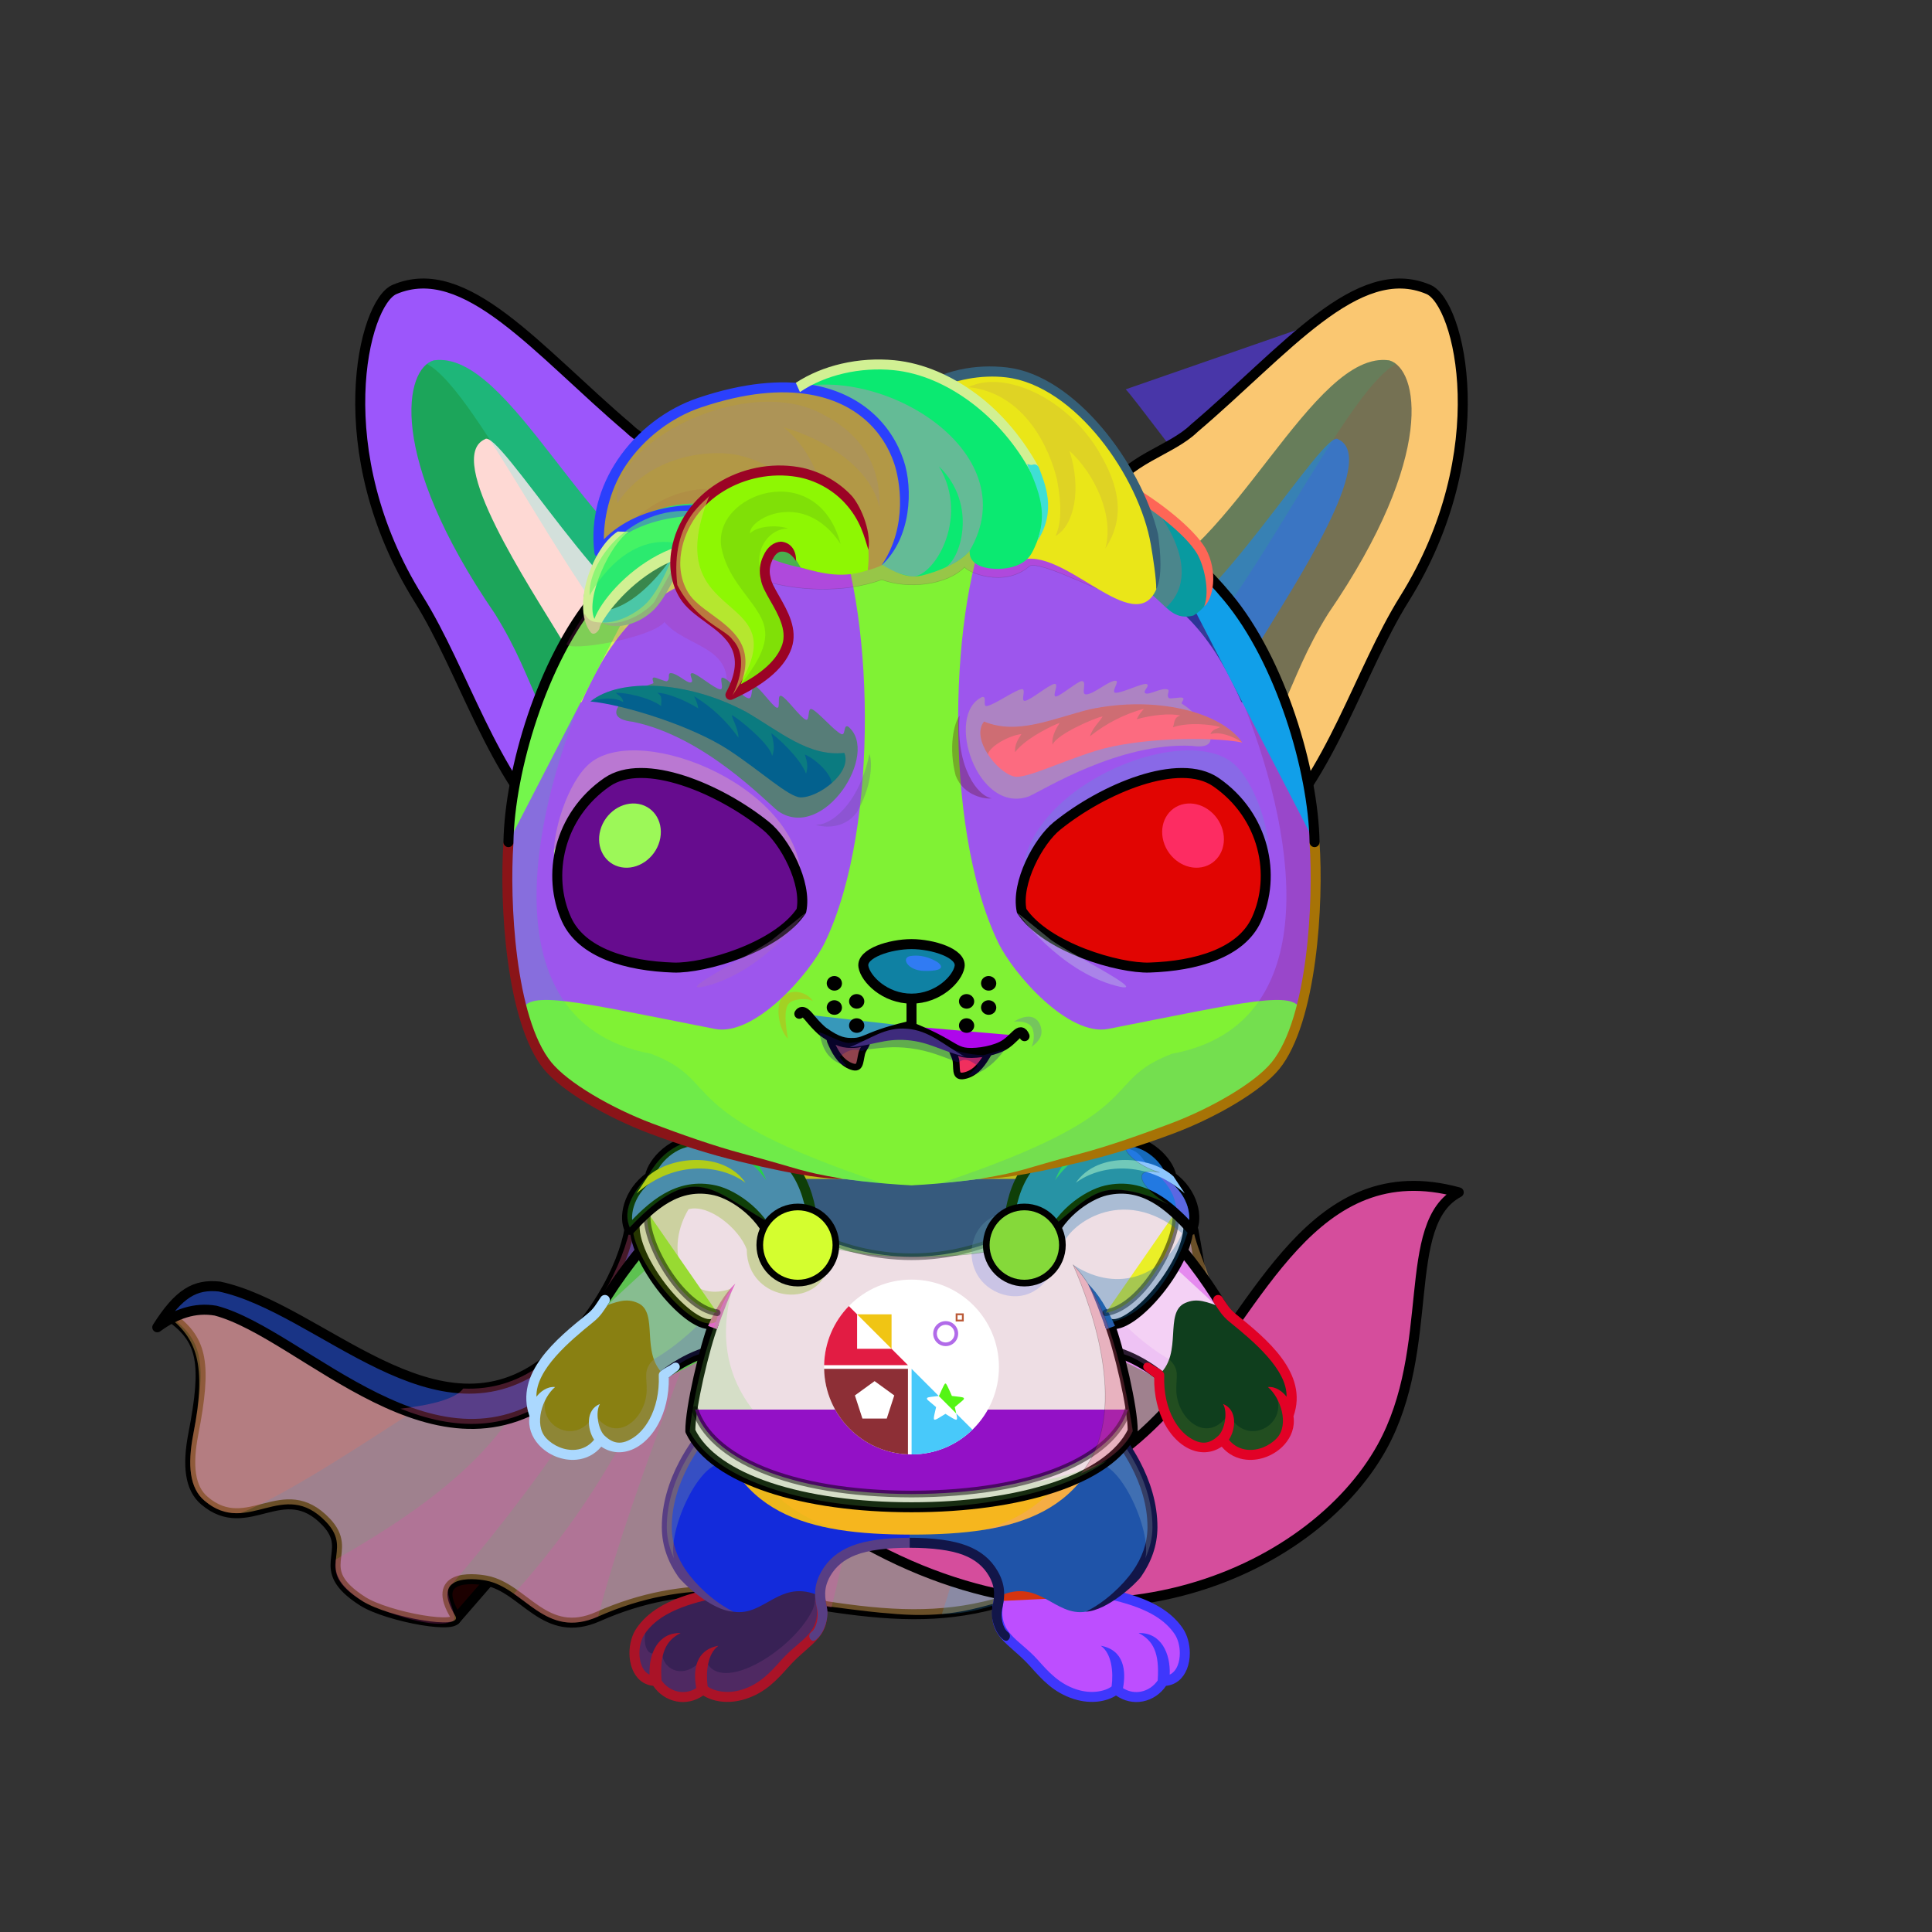 <?xml version="1.0" encoding="UTF-8"?><!DOCTYPE svg PUBLIC "-//W3C//DTD SVG 1.1//EN" "http://www.w3.org/Graphics/SVG/1.1/DTD/svg11.dtd"><!-- Creator: CorelDRAW 2017 --><svg xmlns="http://www.w3.org/2000/svg" xmlns:xlink="http://www.w3.org/1999/xlink" xml:space="preserve" width="290mm" height="290mm" version="1.1" style="shape-rendering:geometricPrecision; text-rendering:geometricPrecision; image-rendering:optimizeQuality; fill-rule:evenodd; clip-rule:evenodd" viewBox="0 0 29000 29000">
 <rect x="0" y="0" width="29000" height="29000" fill="#333333" stroke="none"/>
 <defs>
  <style type="text/css">
   <![CDATA[
    .str7 {stroke:#2B2A29;stroke-width:7.62;stroke-linecap:round;stroke-linejoin:round;stroke-miterlimit:22.926;stroke-opacity:0.2}
    .str4 {stroke:#2B2A29;stroke-width:7.62;stroke-linecap:round;stroke-linejoin:round;stroke-miterlimit:22.926;stroke-opacity:0.302}
    .str2 {stroke:black;stroke-width:100;stroke-linecap:round;stroke-linejoin:round;stroke-miterlimit:22.926;stroke-opacity:0.4}
    .str3 {stroke:black;stroke-width:100;stroke-linecap:round;stroke-linejoin:round;stroke-miterlimit:22.926;stroke-opacity:0.502}
    .str8 {stroke:black;stroke-width:100;stroke-linecap:round;stroke-linejoin:round;stroke-miterlimit:22.926}
    .str5 {stroke:black;stroke-width:100;stroke-linecap:round;stroke-linejoin:round;stroke-miterlimit:22.926}
    .str0 {stroke:black;stroke-width:150;stroke-linecap:round;stroke-linejoin:round;stroke-miterlimit:22.926}
    .str1 {stroke:black;stroke-width:150;stroke-linecap:round;stroke-linejoin:round;stroke-miterlimit:22.926}
    .str6 {stroke:black;stroke-width:150;stroke-linecap:round;stroke-linejoin:round;stroke-miterlimit:22.926}
    .fil10 {fill:none}
    .fil21 {fill:none}
    .fil22 {fill:none}
    .fil29 {fill:black}
    .fil20 {fill:black}
    .fil0 {fill:#1C0000}
    .fil25 {fill:#24AE5F}
    .fil69 {fill:#333333}
    .fil26 {fill:#E84D3E}
    .fil24 {fill:#F0C514}
    .fil9 {fill:#FEFEFE}
    .fil78 {fill:white}
    .fil23 {fill:white}
    .fil49 {fill:black;fill-rule:nonzero}
    .fil12 {fill:black;fill-rule:nonzero}
    .fil27 {fill:#066EA6;fill-rule:nonzero}
    .fil35 {fill:#594111;fill-rule:nonzero}
    .fil53 {fill:white;fill-opacity:0.051}
    .fil59 {fill:white;fill-opacity:0.102}
    .fil61 {fill:black;fill-opacity:0.149}
    .fil4 {fill:black;fill-opacity:0.2}
    .fil8 {fill:black;fill-opacity:0.2}
    .fil48 {fill:white;fill-opacity:0.2}
    .fil6 {fill:black;fill-opacity:0.302}
    .fil63 {fill:black;fill-rule:nonzero;fill-opacity:0.302}
    .fil66 {fill:black;fill-rule:nonzero;fill-opacity:0.302}
    .fil3 {fill:black;fill-opacity:0.302}
    .fil72 {fill:black;fill-opacity:0.4}
    .fil39 {fill:white;fill-opacity:0.4}
    .fil77 {fill:black;fill-opacity:0.431}
    .fil79 {fill:black;fill-opacity:0.502}
    .fil2 {fill:black;fill-opacity:0.502}
    .fil56 {fill:black;fill-opacity:0.549}
    .fil36 {fill:white;fill-opacity:0.702}
    .fil75 {fill:#9ECFFF;fill-opacity:0.8}
    .fil67 {fill:black;fill-rule:nonzero}
    .fil47 {fill:url(#id0)}
    .fil18 {fill:url(#id1)}
    .fil13 {fill:url(#id2)}
    .fil82 {fill:url(#id3)}
    .fil44 {fill:url(#id4)}
    .fil81 {fill:url(#id5)}
    .fil43 {fill:url(#id6)}
    .fil60 {fill:url(#id7)}
    .fil30 {fill:url(#id8)}
    .fil1 {fill:url(#id9)}
    .fil11 {fill:url(#id10)}
    .fil80 {fill:url(#id11)}
    .fil16 {fill:url(#id12)}
    .fil41 {fill:url(#id13)}
    .fil15 {fill:url(#id14)}
    .fil45 {fill:url(#id15)}
    .fil46 {fill:url(#id16)}
    .fil40 {fill:url(#id17)}
    .fil17 {fill:url(#id18)}
    .fil31 {fill:url(#id19)}
    .fil5 {fill:url(#id20)}
    .fil62 {fill:url(#id21)}
    .fil14 {fill:url(#id22)}
    .fil38 {fill:url(#id23)}
    .fil34 {fill:url(#id24)}
    .fil71 {fill:url(#id25)}
    .fil33 {fill:url(#id26)}
    .fil19 {fill:url(#id27)}
    .fil37 {fill:url(#id28)}
    .fil54 {fill:url(#id29)}
    .fil74 {fill:url(#id30)}
    .fil76 {fill:url(#id31)}
    .fil64 {fill:url(#id32)}
    .fil57 {fill:url(#id33)}
    .fil58 {fill:url(#id34)}
    .fil42 {fill:url(#id35)}
    .fil7 {fill:url(#id36)}
    .fil52 {fill:url(#id37)}
    .fil55 {fill:url(#id38)}
    .fil51 {fill:url(#id39)}
    .fil73 {fill:url(#id40)}
    .fil65 {fill:url(#id41)}
    .fil32 {fill:url(#id42)}
    .fil28 {fill:url(#id43)}
    .fil50 {fill:url(#id44)}
    .fil70 {fill:url(#id45);fill-opacity:0.702}
    .fil68 {fill:url(#id46);fill-opacity:0.702}
   ]]>
  </style>
  <linearGradient id="id0" gradientUnits="userSpaceOnUse" x1="13681.92" y1="17792.58" x2="13681.92" y2="7488.26">
   <stop offset="0" style="stop-opacity:1; stop-color:#E8DBC7"/>
   <stop offset="1" style="stop-opacity:1; stop-color:#FFF3E0"/>
  </linearGradient>
  <linearGradient id="id1" gradientUnits="userSpaceOnUse" x1="13681.92" y1="17591.93" x2="13681.92" y2="23034.87">
   <stop offset="0" style="stop-opacity:1; stop-color:#FFF3E0"/>
   <stop offset="1" style="stop-opacity:1; stop-color:#BF803D"/>
  </linearGradient>
  <linearGradient id="id2" gradientUnits="userSpaceOnUse" x1="15476.3" y1="20934.63" x2="15476.3" y2="24198.97">
   <stop offset="0" style="stop-opacity:1; stop-color:#BF803D"/>
   <stop offset="0.651" style="stop-opacity:1; stop-color:#BF803D"/>
   <stop offset="1" style="stop-opacity:1; stop-color:#FDBD76"/>
  </linearGradient>
  <linearGradient id="id3" gradientUnits="userSpaceOnUse" x1="16703.27" y1="11788.03" x2="16703.26" y2="13968.26">
   <stop offset="0" style="stop-opacity:1; stop-color:black"/>
   <stop offset="1" style="stop-opacity:1; stop-color:#00397A"/>
  </linearGradient>
  <linearGradient id="id4" gradientUnits="userSpaceOnUse" x1="17596.59" y1="11148.78" x2="20618.67" y2="6071.51">
   <stop offset="0" style="stop-opacity:1; stop-color:#D1B0A1"/>
   <stop offset="0.4" style="stop-opacity:1; stop-color:#D1B0A1"/>
   <stop offset="1" style="stop-opacity:1; stop-color:#FFD3BF"/>
  </linearGradient>
  <linearGradient id="id5" gradientUnits="userSpaceOnUse" x1="15459.39" y1="13087.8" x2="18451.33" y2="13087.8">
   <stop offset="0" style="stop-opacity:1; stop-color:#0063ED"/>
   <stop offset="0.502" style="stop-opacity:1; stop-color:#8FCBFF"/>
   <stop offset="1" style="stop-opacity:1; stop-color:#0063ED"/>
  </linearGradient>
  <linearGradient id="id6" gradientUnits="userSpaceOnUse" x1="16758.43" y1="10755.82" x2="21805.32" y2="6074.34">
   <stop offset="0" style="stop-opacity:1; stop-color:#C4792D"/>
   <stop offset="0.38" style="stop-opacity:1; stop-color:#E8AA54"/>
   <stop offset="1" style="stop-opacity:1; stop-color:#FFE8CF"/>
  </linearGradient>
  <linearGradient id="id7" gradientUnits="userSpaceOnUse" x1="8842.28" y1="7430.97" x2="15665.09" y2="7430.97">
   <stop offset="0" style="stop-opacity:1; stop-color:#1A1A1A"/>
   <stop offset="0.278" style="stop-opacity:1; stop-color:#1C1C1C"/>
   <stop offset="1" style="stop-opacity:1; stop-color:#454545"/>
  </linearGradient>
  <linearGradient id="id8" gradientUnits="userSpaceOnUse" x1="8167.73" y1="21378.49" x2="9780.79" y2="19985.11">
   <stop offset="0" style="stop-opacity:1; stop-color:#FFF7EB"/>
   <stop offset="1" style="stop-opacity:1; stop-color:#FFE6BF"/>
  </linearGradient>
  <linearGradient id="id9" gradientUnits="userSpaceOnUse" x1="9941.89" y1="24429.66" x2="10886.58" y2="16996.61">
   <stop offset="0" style="stop-opacity:1; stop-color:#990000"/>
   <stop offset="1" style="stop-opacity:1; stop-color:#240000"/>
  </linearGradient>
  <linearGradient id="id10" gradientUnits="userSpaceOnUse" x1="15733.34" y1="23519.88" x2="16995.63" y2="25426.33">
   <stop offset="0" style="stop-opacity:1; stop-color:#FFF1DB"/>
   <stop offset="1" style="stop-opacity:1; stop-color:#FFF3E0"/>
  </linearGradient>
  <linearGradient id="id11" gradientUnits="userSpaceOnUse" x1="17157.68" y1="14525.8" x2="17157.68" y2="11604.07">
   <stop offset="0" style="stop-opacity:1; stop-color:#0099E0"/>
   <stop offset="0.439" style="stop-opacity:1; stop-color:#00437E"/>
   <stop offset="1" style="stop-opacity:1; stop-color:black"/>
  </linearGradient>
  <linearGradient id="id12" gradientUnits="userSpaceOnUse" xlink:href="#id2" x1="17081.24" y1="17625.39" x2="17081.24" y2="20837.22">
  </linearGradient>
  <linearGradient id="id13" gradientUnits="userSpaceOnUse" xlink:href="#id4" x1="6745.17" y1="11148.78" x2="9767.25" y2="6071.51">
  </linearGradient>
  <linearGradient id="id14" gradientUnits="userSpaceOnUse" xlink:href="#id2" x1="11831.36" y1="20934.63" x2="11831.36" y2="24198.97">
  </linearGradient>
  <linearGradient id="id15" gradientUnits="userSpaceOnUse" x1="17296.43" y1="10032.01" x2="20198.24" y2="7735.91">
   <stop offset="0" style="stop-opacity:1; stop-color:#965759"/>
   <stop offset="1" style="stop-opacity:1; stop-color:#C49D9D"/>
  </linearGradient>
  <linearGradient id="id16" gradientUnits="userSpaceOnUse" xlink:href="#id6" x1="13681.92" y1="17785.48" x2="13681.92" y2="7387.43">
  </linearGradient>
  <linearGradient id="id17" gradientUnits="userSpaceOnUse" xlink:href="#id6" x1="5558.52" y1="10755.82" x2="10605.41" y2="6074.34">
  </linearGradient>
  <linearGradient id="id18" gradientUnits="userSpaceOnUse" xlink:href="#id2" x1="10282.6" y1="17625.39" x2="10282.6" y2="20837.22">
  </linearGradient>
  <linearGradient id="id19" gradientUnits="userSpaceOnUse" xlink:href="#id8" x1="19152.35" y1="21443.78" x2="17626.81" y2="19919.82">
  </linearGradient>
  <linearGradient id="id20" gradientUnits="userSpaceOnUse" x1="4482.19" y1="17713.14" x2="7854.86" y2="21893.08">
   <stop offset="0" style="stop-opacity:1; stop-color:#CC3300"/>
   <stop offset="0.349" style="stop-opacity:1; stop-color:#990000"/>
   <stop offset="0.588" style="stop-opacity:1; stop-color:#FF3B3B"/>
   <stop offset="0.82" style="stop-opacity:1; stop-color:#A00404"/>
   <stop offset="1" style="stop-opacity:1; stop-color:#990000"/>
  </linearGradient>
  <linearGradient id="id21" gradientUnits="userSpaceOnUse" x1="9266.24" y1="7981.8" x2="13297.79" y2="6379.83">
   <stop offset="0" style="stop-opacity:1; stop-color:#0F0F0F"/>
   <stop offset="0.62" style="stop-opacity:1; stop-color:#1C1C1C"/>
   <stop offset="1" style="stop-opacity:1; stop-color:#454545"/>
  </linearGradient>
  <linearGradient id="id22" gradientUnits="userSpaceOnUse" xlink:href="#id10" x1="10196.88" y1="23596.11" x2="11689.46" y2="25350.09">
  </linearGradient>
  <linearGradient id="id23" gradientUnits="userSpaceOnUse" x1="11604.53" y1="18745.74" x2="12347.22" y2="18630.97">
   <stop offset="0" style="stop-opacity:1; stop-color:#8F7232"/>
   <stop offset="0.329" style="stop-opacity:1; stop-color:#73510D"/>
   <stop offset="0.631" style="stop-opacity:1; stop-color:#FEF4C0"/>
   <stop offset="0.722" style="stop-opacity:1; stop-color:#FFF6C4"/>
   <stop offset="0.89" style="stop-opacity:1; stop-color:#D5BC39"/>
   <stop offset="1" style="stop-opacity:1; stop-color:#CC9933"/>
  </linearGradient>
  <linearGradient id="id24" gradientUnits="userSpaceOnUse" xlink:href="#id23" x1="15004.26" y1="18745.73" x2="15746.95" y2="18630.96">
  </linearGradient>
  <linearGradient id="id25" gradientUnits="userSpaceOnUse" x1="10136.01" y1="8745.32" x2="13038.25" y2="8745.32">
   <stop offset="0" style="stop-opacity:1; stop-color:#1A1A1A"/>
   <stop offset="0.188" style="stop-opacity:1; stop-color:#1C1C1C"/>
   <stop offset="1" style="stop-opacity:1; stop-color:#454545"/>
  </linearGradient>
  <linearGradient id="id26" gradientUnits="userSpaceOnUse" x1="14816.93" y1="18808.06" x2="15934.28" y2="18568.63">
   <stop offset="0" style="stop-opacity:1; stop-color:#966D1C"/>
   <stop offset="0.322" style="stop-opacity:1; stop-color:#694E18"/>
   <stop offset="0.459" style="stop-opacity:1; stop-color:#DBC234"/>
   <stop offset="0.561" style="stop-opacity:1; stop-color:#FEF1B0"/>
   <stop offset="0.729" style="stop-opacity:1; stop-color:#FFF3B5"/>
   <stop offset="0.878" style="stop-opacity:1; stop-color:#D5BC39"/>
   <stop offset="1" style="stop-opacity:1; stop-color:#CC9933"/>
  </linearGradient>
  <linearGradient id="id27" gradientUnits="userSpaceOnUse" x1="11808.97" y1="22647.33" x2="15555.65" y2="17442.12">
   <stop offset="0" style="stop-opacity:1; stop-color:#13161C"/>
   <stop offset="1" style="stop-opacity:1; stop-color:#404E5E"/>
  </linearGradient>
  <linearGradient id="id28" gradientUnits="userSpaceOnUse" xlink:href="#id26" x1="11417.2" y1="18808.07" x2="12534.55" y2="18568.64">
  </linearGradient>
  <linearGradient id="id29" gradientUnits="userSpaceOnUse" x1="8078.44" y1="10092.07" x2="11143.49" y2="10737.15">
   <stop offset="0" style="stop-opacity:1; stop-color:#1A1A1A"/>
   <stop offset="0.51" style="stop-opacity:1; stop-color:#1C1C1C"/>
   <stop offset="1" style="stop-opacity:1; stop-color:#454545"/>
  </linearGradient>
  <linearGradient id="id30" gradientUnits="userSpaceOnUse" xlink:href="#id5" x1="8924.5" y1="12967.04" x2="11883.71" y2="13253.55">
  </linearGradient>
  <linearGradient id="id31" gradientUnits="userSpaceOnUse" xlink:href="#id3" x1="10771.88" y1="11807.52" x2="10562.95" y2="13965.57">
  </linearGradient>
  <linearGradient id="id32" gradientUnits="userSpaceOnUse" x1="12799.48" y1="15546.41" x2="12673.04" y2="15976.21">
   <stop offset="0" style="stop-opacity:1; stop-color:#E8EBEA"/>
   <stop offset="0.678" style="stop-opacity:1; stop-color:#FAFAFA"/>
   <stop offset="1" style="stop-opacity:1; stop-color:#FAFAFA"/>
  </linearGradient>
  <linearGradient id="id33" gradientUnits="userSpaceOnUse" xlink:href="#id29" x1="18353.5" y1="7848.39" x2="10867.86" y2="6602.64">
  </linearGradient>
  <linearGradient id="id34" gradientUnits="userSpaceOnUse" xlink:href="#id29" x1="16741.12" y1="9269.45" x2="14748.61" y2="5381.46">
  </linearGradient>
  <linearGradient id="id35" gradientUnits="userSpaceOnUse" xlink:href="#id15" x1="10323.85" y1="9676.53" x2="7121.45" y2="7955.37">
  </linearGradient>
  <linearGradient id="id36" gradientUnits="userSpaceOnUse" x1="16575.43" y1="24235.63" x2="17955.16" y2="17130.9">
   <stop offset="0" style="stop-opacity:1; stop-color:#DC9947"/>
   <stop offset="0.439" style="stop-opacity:1; stop-color:#E5A554"/>
   <stop offset="1" style="stop-opacity:1; stop-color:#F1ECE7"/>
  </linearGradient>
  <linearGradient id="id37" gradientUnits="userSpaceOnUse" xlink:href="#id29" x1="19285.4" y1="10092.07" x2="16220.35" y2="10737.15">
  </linearGradient>
  <linearGradient id="id38" gradientUnits="userSpaceOnUse" xlink:href="#id29" x1="10262.97" y1="9268.13" x2="9430.21" y2="1814.09">
  </linearGradient>
  <linearGradient id="id39" gradientUnits="userSpaceOnUse" x1="13852.13" y1="14553.98" x2="13886.69" y2="14343.19">
   <stop offset="0" style="stop-opacity:1; stop-color:#7C7B7B"/>
   <stop offset="1" style="stop-opacity:1; stop-color:white"/>
  </linearGradient>
  <linearGradient id="id40" gradientUnits="userSpaceOnUse" xlink:href="#id11" x1="10358.32" y1="14522.55" x2="9978.7" y2="11549.05">
  </linearGradient>
  <linearGradient id="id41" gradientUnits="userSpaceOnUse" xlink:href="#id32" x1="14515.78" y1="15699.22" x2="14582.08" y2="16130.47">
  </linearGradient>
  <linearGradient id="id42" gradientUnits="userSpaceOnUse" x1="16375.02" y1="16959.76" x2="16674.64" y2="18746.87">
   <stop offset="0" style="stop-opacity:1; stop-color:#A30404"/>
   <stop offset="0.251" style="stop-opacity:1; stop-color:#A30404"/>
   <stop offset="0.569" style="stop-opacity:1; stop-color:#FF6363"/>
   <stop offset="0.82" style="stop-opacity:1; stop-color:#6D0101"/>
   <stop offset="1" style="stop-opacity:1; stop-color:#6D0101"/>
  </linearGradient>
  <linearGradient id="id43" gradientUnits="userSpaceOnUse" xlink:href="#id42" x1="10964.17" y1="16959.76" x2="10664.55" y2="18746.87">
  </linearGradient>
  <radialGradient id="id44" gradientUnits="userSpaceOnUse" gradientTransform="matrix(1.351 -0 -0 0.764 -4899 3407)" cx="13942.45" cy="14441.43" r="535.53" fx="13942.45" fy="14441.43">
   <stop offset="0" style="stop-opacity:1; stop-color:#939393"/>
   <stop offset="0.502" style="stop-opacity:1; stop-color:#4C4949"/>
   <stop offset="0.851" style="stop-opacity:1; stop-color:#171616"/>
   <stop offset="1" style="stop-opacity:1; stop-color:#171616"/>
  </radialGradient>
  <linearGradient id="id45" gradientUnits="userSpaceOnUse" xlink:href="#id10" x1="12806.39" y1="11744.1" x2="11680.73" y2="11612.78">
  </linearGradient>
  <linearGradient id="id46" gradientUnits="userSpaceOnUse" xlink:href="#id10" x1="14461.05" y1="11255.7" x2="15584.07" y2="11407.95">
  </linearGradient>
 </defs>
 <g id="Cape">
  <animateTransform type="translate" values="0;0 200;0;0 200;0;0 200;0;0 200;0" dur="10" repeatCount="indefinite" additive="sum" attributeName="transform"/>
  <g id="_2051661727424">
   <g>
    <g>
     <polygon class="fil0 str0" points="7905.38,23080.67 6835.38,24313.67 6364.38,23682.67 "/>
     <path class="fil1 str0" d="M2595.74 19792.41c1035.46,-1131.17 2495.08,1757.15 4799.74,1313.91 1859.25,-793.73 2289.18,-2054.54 2527.18,-2596.54 82,-76 307.72,-1432.11 589.72,-1440.11 97,-3 1408,590 1977,563 762.98,-35.35 4755.94,-407.88 5422.92,827.12 176.5,950.45 592.7,3458.5 54.44,4727.46 -462.39,-248.77 -765.61,357.1 -1558.37,715.12 -352.78,159.32 -699.42,-111.95 -1476.86,172.81 -819.17,220.82 -1592.29,181.82 -2580.13,26.49 -884,-219 -2036,-430 -3373,163 -800,356 -1105,-429 -1681,-539 -220,-42 -837,-86 -464,527 140,230 -1017,19 -1387,-216 -788,-503 -112,-731 -551,-1192 -647,-680 -1171,235 -1825,-318 -224,-188 -259,-534 -168,-1004 205,-1056 131.36,-1398.26 -306.64,-1730.26z" style="fill:#6a64cc"/>
     <path class="fil2" d="M2511.07 19750.08c1408.29,-1523.33 3917.55,4610.37 7433.62,-1157.76 82,-76 285.69,-1514.65 567.69,-1522.65 97,-3 1408,590 1977,563 773.49,-35.84 4670.73,-448.97 5422.92,827.12 116.93,670.37 986.74,1586.24 54.44,4727.46 -631.46,-286.13 -858.69,532.82 -1760.2,765.93 -1181.42,-162.69 -1377.76,411.84 -2872.55,263.52 -149.92,-10.96 -323.01,-27.14 -982.61,-115.03 -884,-219 -2036,-430 -3373,163 -800,356 -1105,-429 -1681,-539 -220,-42 -837,-86 -464,527 140,230 -1017,19 -1387,-216 -788,-503 -112,-731 -551,-1192 -647,-680 -1171,235 -1825,-318 -224,-188 -259,-534 -168,-1004 205,-1056 46.69,-1440.59 -391.31,-1772.59z" style="fill:#d39d50"/>
     <path class="fil3" d="M3613.38 22711.67c715.84,-289.12 1910.79,-1088.28 2577.7,-1516.34 -1720.45,-414.7 -2401.4,-2157.74 -3595.34,-1402.92 438,332 511.64,674.26 306.64,1730.26 -91,470 -56,816 168,1004 190,161 369,197 543,185z" style="fill:#e57663"/>
     <path class="fil4" d="M9833.78 19054.59c-767.96,2127.81 -2875.72,4508.77 -3045.4,4721.08 -190,88 130,503 0,563 -317,146 -1201,-217 -1342,-302 -417,-252 -429,-440 -408,-627 1616.7,-918.03 2368.38,-1659.08 2814.99,-2443.93l1980.41 -1911.15zm763.6 -958.92c174,88 344,176 486,249 -773,1962 -1726,4431 -2105,5920 -587,261 -908,-92 -1264,-342 1852,-2054 2591,-4240 2883,-5827zm1215 431c704,-20 1246,-95 1762,-199 -303,1984 -733,4378 -1095,5804 -41,-9 -83,-19 -128,-30 -540,-133 -1178,-264 -1898,-211 1305,-2498 1470,-4200 1359,-5364z" style="fill:#f741b6"/>
    </g>
    <g>
     <path class="fil5 str0" d="M9976.52 18232.69c-25.4,743.96 -653.36,1907.36 -1516.9,2618.57 -1889.81,1556.47 -3899.98,-828.23 -5221.65,-1177.78 -312.91,-54.14 -603.01,48.15 -877.44,249.77 325.23,-513.38 568.09,-649.83 931.93,-612.19 1519.18,320.12 3271.58,2421.29 4926.93,1102.95 761,-606 1206.06,-1562.08 1245.69,-2095.96l511.44 -85.36z" style="fill:#193486"/>
     <path class="fil6" d="M9976.52 18232.69c-25.4,743.96 -653.36,1907.36 -1516.9,2618.57 -815.35,671.53 -1653.11,609.42 -2448.31,293.67 474.27,-55.61 831.7,-149.46 941.58,-302.57 424.81,19.27 848.74,-95.65 1266.5,-428.35 761,-606 1225.44,-1634.7 1265.07,-2168.58l492.06 -12.74z" style="fill:#ec598b"/>
    </g>
   </g>
   <path class="fil4" d="M14800.07 17555.57c620.91,-14.73 777.26,35.45 1122.59,53.92 22.37,2006.88 182.9,4854.51 56.68,6320.34 -828.78,-47.93 -1081.44,296.92 -1841.36,297.06 883.1,-2676.4 960.18,-5540.67 662.09,-6671.32z" style="fill:#3baffa"/>
  </g>
 </g>
 <g id="LowerBody">
  <g id="_2051592287696">
   <g>
    <path class="fil7" d="M13728.63 21709.45c1947.35,1257.8 3003.16,345.49 4193.6,-1007.27 1116.68,-1268.95 1661.69,-3312.77 3974.16,-2804.7 -961.49,400.67 -324.94,2331.41 -1154,3826.61 -1049.71,1893.13 -4370.74,3416.2 -7909.89,1352.22 -324.16,-143.94 428.19,-1589.77 896.13,-1366.86z" style="fill:#d89592"/>
    <path class="fil8" d="M20997 21126.3c-64.82,203.71 -147.39,404.41 -254.61,597.79 -1042.69,1880.45 -4326.42,3395.15 -7838.88,1392.55l922.31 -1058.27c2133.39,1682.16 6095.21,1384.87 7171.18,-932.07z" style="fill:#4ed5d1"/>
    <path class="fil9" d="M19137.74 19098.86c641.09,-894.26 1537.85,-1537.1 2758.64,-1201.38 -639.09,266.32 -558.54,1090.23 -685.26,2131.32 -255.12,106.23 -578.14,233.97 -897.74,15.6 -319.62,-218.38 -230.36,-601.11 -392.02,-806.56 -161.67,-205.46 -502.83,-193.87 -783.62,-138.98z" style="fill:#334b0c"/>
    <path class="fil10 str1" d="M13728.63 21709.45c1803.88,1165.15 2925.16,416.21 3941.57,-717.07 1224.28,-1365.09 2037.01,-3695.97 4226.19,-3094.9 -886.25,467.62 -324.94,2331.41 -1154,3826.61 -1049.71,1893.13 -4370.74,3416.2 -7909.89,1352.22 -324.16,-143.94 428.19,-1589.77 896.13,-1366.86z" style="fill:#d54d9c"/>
   </g>
   <g>
    <path class="fil11" d="M17460.65 25232.19c-143.4,248.4 -468.27,331.14 -708.76,122.88 -81.99,81.51 -320.92,169.18 -610.84,76.32 -475.03,-152.14 -678.05,-626.96 -1088.45,-897.74 -208.15,-137.35 -42.9,-480.08 -30.75,-701.99 205.13,68.66 639.6,20.36 960.16,-216.02 331.81,-244.66 1042.55,-198.9 820.21,325.09 152.29,50.23 375.28,134.94 487.65,193.08 177.67,91.93 307.9,217.39 397.34,350.41 165.52,246.14 124.2,747.97 -226.56,747.97z" style="fill:#d5340f"/>
    <path class="fil8" d="M17460.65 25232.19c-143.4,248.41 -468.26,331.14 -708.76,122.88 -81.99,81.5 -320.92,169.17 -610.83,76.32 -475.04,-152.14 -678.06,-626.97 -1088.46,-897.74 -181.2,-119.56 -105.32,-407.73 -67.92,-623.39 13.46,30.04 65.83,31.33 88.03,18.38 1.87,85.64 -1.2,160.46 50.14,260.86 317.51,621 1468.13,1311.09 1611.91,663.13 247.59,396.42 693.33,242.95 633.87,-147.51 151.31,250.23 332.55,57.35 232.09,-294.49 149.98,96.43 185.64,308.91 178.82,485.93 -20.05,178.14 -123.83,335.63 -318.89,335.63z" style="fill:#8f1702"/>
    <path class="fil10" d="M16741.35 23949.47c559.33,134.73 806.87,326.87 949.03,531.56 169.16,243.59 121.03,751.16 -229.73,751.16 -143.4,248.41 -468.26,331.14 -708.76,122.88 -81.99,81.5 -320.94,169.16 -610.83,76.32 -475.03,-152.12 -614.55,-562.67 -1017.62,-844.13 -200.99,-140.34 -166.43,-401.68 -133.97,-554.21" style="fill:#bd4eff"/>
    <path class="fil12" d="M17378.17 25212.78c-0.23,3.49 -0.22,6.93 0.01,10.32 -59,86.01 -148.51,148.77 -252.11,168.74 -83.97,16.2 -174.03,3.42 -257.07,-44.44l-12.18 -8.62c47.44,-255.15 19.34,-571.9 -333.47,-635.41 166.19,117.35 190.26,398.41 162.53,610.42 -41.21,32.89 -116.38,65.14 -215.35,77.51 -88.42,11.04 -193.21,5.22 -306.62,-31.1 -265.4,-84.98 -422.96,-261.49 -588.57,-447.02 -277.81,-311.24 -611.32,-400.6 -512.63,-864.6 8.57,-40.44 -27.35,-85.97 -57.71,-88.77 -23.64,-2.18 -80.2,17.27 -88.77,57.71 -118.92,558.91 222.12,630.4 547.79,995.26 179.55,201.15 350.37,392.52 654.19,489.8 136.97,43.87 263.6,50.89 370.48,37.54 108.76,-13.59 199.48,-49.11 261.95,-89.45l3.03 0.42c116.4,81.07 258.82,115.17 400.52,87.83 143.13,-27.6 267.73,-113.7 348.92,-233.85 151.04,-15.37 257.69,-112.9 312.96,-251.33 29.39,-73.59 43.55,-156.65 43.55,-239.67 0,-135.53 -37.48,-274.66 -107.72,-375.81 -76.48,-110.11 -180.99,-216.68 -340.93,-313.4 -142.76,-86.35 -330.65,-164.89 -584.12,-230.95 -71.17,-18.55 -104.96,8.32 -130.91,47.85 -22.62,34.48 -14.41,70.21 25.71,79.75 270.93,65.26 468.14,144.67 611.98,231.67 139.2,84.18 229.56,176.07 295.23,270.62 52.66,75.83 80.76,183.43 80.76,290.27 0,65.74 -10.54,129.82 -32.41,184.59 -25.55,64.02 -64.81,112.49 -119.33,138.11 13.28,-316.47 -127.93,-633.47 -466.36,-624.21 219.08,111.66 313.46,298.54 286.65,700.22z" style="fill:#3f37fc"/>
   </g>
   <g>
    <path class="fil13" d="M13653.83 20939.3c701.01,0 2353.18,-56.71 2709.81,225.34 302.69,239.39 937.63,901.1 935.12,1761.76 -1.3,444.56 -276.35,1008.63 -999.62,1265.68 -472.27,75.96 -697.28,-507.1 -1294.75,-235.42 59.39,-708.96 -910.94,-789.37 -1350.56,-797.08l0 -2220.28z" style="fill:#1f54a9"/>
    <path class="fil12" d="M15057.07 24610.23c32.84,25.07 62.37,27.07 87.44,-5.77 25.07,-32.84 18.78,-79.81 -14.06,-104.88 -85.21,-65.37 -111.11,-235.49 -89.66,-337.65 34.15,-162.75 71.67,-341.5 -65.37,-578.86 -0.83,-1.44 -1.71,-2.83 -2.62,-4.19 -99.87,-170.79 -246.56,-295.9 -460.28,-378.09 -207.63,-79.84 -506,-118.36 -858.69,-118.36l0 150c335.21,0 616.23,35.09 805.37,107.82 179.67,69.09 302.18,172.95 384.62,313.95 0.66,1.3 1.36,2.59 2.1,3.87 108.35,187.67 76.96,337.23 48.39,473.4 -32.33,153.93 42.8,384.87 162.76,478.76zm1226.67 -3463.42c175.54,138.83 478.27,451.21 693.66,859.92 143.68,272.62 247.63,587.31 246.65,919.67 -0.71,244.76 -86.82,463.8 -217.71,652.31 -154.83,222.98 -427.27,476.02 -707.2,613.37 325.62,-17.18 760.18,-426.93 830.24,-527.83 146.74,-211.34 243.27,-458.73 244.09,-737.85 1.07,-359.93 -110.06,-697.96 -263.65,-989.39 -226.43,-429.66 -547.13,-759.98 -733.5,-907.38l-92.58 117.18z" style="fill:#121649"/>
    <path class="fil8" d="M17191.61 23390.47c67.26,-148.73 106.68,-305.87 107.15,-464.07 2.29,-775.52 -540.27,-1451.46 -869.11,-1752.78 -190.16,187.61 -275.44,614.36 -133.95,870.73 387.48,-413.26 1002.97,878.84 895.91,1346.12z" style="fill:#c7deda"/>
   </g>
   <g>
    <path class="fil14" d="M9847.01 25232.19c143.4,248.4 468.27,331.14 708.76,122.88 81.99,81.51 320.92,169.18 610.84,76.32 475.03,-152.14 678.05,-626.96 1088.45,-897.74 208.15,-137.35 42.9,-480.08 30.75,-701.99 -239.96,73.82 -639.6,20.36 -960.16,-216.02 -331.81,-244.66 -1042.55,-198.9 -820.21,325.09 -152.29,50.23 -375.28,134.94 -487.65,193.08 -177.67,91.93 -307.9,217.39 -397.34,350.41 -165.52,246.14 -124.2,747.97 226.56,747.97z" style="fill:#382155"/>
    <path class="fil8" d="M9847.01 25232.19c143.4,248.41 468.26,331.14 708.76,122.88 81.99,81.5 320.92,169.17 610.83,76.32 475.04,-152.14 678.06,-626.97 1088.46,-897.74 181.2,-119.56 105.32,-407.73 67.92,-623.39 -13.46,30.04 -65.83,31.33 -88.03,18.38 -1.87,85.64 1.2,160.46 -50.14,260.86 -317.51,621 -1468.13,1311.09 -1611.91,663.13 -247.59,396.42 -693.33,242.95 -633.87,-147.51 -151.31,250.23 -332.55,57.35 -232.09,-294.49 -149.98,96.43 -185.64,308.91 -178.82,485.93 20.05,178.14 123.83,335.63 318.89,335.63z" style="fill:#ad4c99"/>
    <path class="fil12" d="M9929.49 25212.78c0.23,3.49 0.22,6.93 -0.01,10.32 59,86.01 148.51,148.77 252.11,168.74 83.97,16.2 174.03,3.42 257.07,-44.44l12.18 -8.62c-47.44,-255.15 -19.34,-571.9 333.47,-635.41 -166.19,117.35 -190.26,398.41 -162.53,610.42 41.21,32.89 116.38,65.14 215.35,77.51 88.42,11.04 193.21,5.22 306.62,-31.1 265.4,-84.98 422.96,-261.49 588.57,-447.02 277.81,-311.24 611.32,-400.6 512.63,-864.6 -8.57,-40.44 27.35,-85.97 57.71,-88.77 23.64,-2.18 80.2,17.27 88.77,57.71 118.92,558.91 -222.12,630.4 -547.79,995.26 -179.55,201.15 -350.37,392.52 -654.19,489.8 -136.97,43.87 -263.6,50.89 -370.48,37.54 -108.76,-13.59 -199.48,-49.11 -261.95,-89.45l-3.03 0.42c-116.4,81.07 -258.82,115.17 -400.52,87.83 -143.13,-27.6 -267.73,-113.7 -348.92,-233.85 -151.04,-15.37 -257.69,-112.9 -312.96,-251.33 -29.39,-73.59 -43.55,-156.65 -43.55,-239.67 0,-135.53 37.48,-274.66 107.72,-375.81 76.48,-110.11 180.99,-216.68 340.93,-313.4 142.76,-86.35 330.65,-164.89 584.12,-230.95 71.17,-18.55 104.96,8.32 130.91,47.85 22.62,34.48 14.41,70.21 -25.71,79.75 -270.93,65.26 -468.14,144.67 -611.98,231.67 -139.2,84.18 -229.56,176.07 -295.23,270.62 -52.66,75.83 -80.76,183.43 -80.76,290.27 0,65.74 10.54,129.82 32.41,184.59 25.55,64.02 64.81,112.49 119.33,138.11 -13.28,-316.47 127.93,-633.47 466.36,-624.21 -219.08,111.66 -313.46,298.54 -286.65,700.22z" style="fill:#aa1327"/>
   </g>
   <g>
    <path class="fil15" d="M13653.83 20939.3c-701.01,0 -2353.18,-56.71 -2709.81,225.34 -302.69,239.39 -937.63,901.1 -935.12,1761.76 1.3,444.56 276.35,1008.63 999.62,1265.68 472.27,75.96 697.28,-507.1 1294.75,-235.42 -59.39,-708.96 910.94,-789.37 1350.56,-797.08l0 -2220.28z" style="fill:#132bdb"/>
    <path class="fil12" d="M12250.59 24610.23c-32.84,25.07 -62.37,27.07 -87.44,-5.77 -25.07,-32.84 -18.78,-79.81 14.06,-104.88 85.21,-65.37 111.11,-235.49 89.66,-337.65 -34.15,-162.75 -71.67,-341.5 65.37,-578.86 0.83,-1.44 1.71,-2.83 2.62,-4.19 99.87,-170.79 246.56,-295.9 460.28,-378.09 207.63,-79.84 506,-118.36 858.69,-118.36l0 150c-335.21,0 -616.23,35.09 -805.37,107.82 -179.67,69.09 -302.18,172.95 -384.62,313.95 -0.66,1.3 -1.36,2.59 -2.1,3.87 -108.35,187.67 -76.96,337.23 -48.39,473.4 32.33,153.93 -42.8,384.87 -162.76,478.76zm-1226.67 -3463.42c-175.54,138.83 -478.27,451.21 -693.66,859.92 -143.68,272.62 -247.63,587.31 -246.65,919.67 0.71,244.76 86.82,463.8 217.71,652.31 154.83,222.98 427.27,476.02 707.2,613.37 -325.62,-17.18 -760.18,-426.93 -830.24,-527.83 -146.74,-211.34 -243.27,-458.73 -244.09,-737.85 -1.07,-359.93 110.06,-697.96 263.65,-989.39 226.43,-429.66 547.13,-759.98 733.5,-907.38l92.58 117.18z" style="fill:#583e84"/>
    <path class="fil8" d="M10116.05 23390.47c-67.26,-148.73 -106.68,-305.87 -107.15,-464.07 -2.29,-775.52 540.27,-1451.46 869.11,-1752.78 190.16,187.61 275.44,614.36 133.95,870.73 -387.48,-413.26 -1002.97,878.84 -895.91,1346.12z" style="fill:#c4e267"/>
   </g>
  </g>
 </g>
 <g id="Body">
  <animateTransform type="translate" values="0;0 200;0;0 200;0;0 200;0;0 200;0" dur="10" repeatCount="indefinite" additive="sum" attributeName="transform"/>
  <g id="_2051592309264">
   <g>
    <path class="fil16" d="M15619.46 17714.7c246.51,-6.53 497.2,-51.24 658.85,-89.31 984.77,361.67 1778.36,1397.02 2209.47,2148.7 288.88,503.68 -636.05,1265.02 -911.19,1013.52 -399.43,-365.12 -786.05,-482.88 -1128.3,-558.34 -358.44,-79.03 -514.42,-1818.29 -828.83,-2514.57z" style="fill:#f4d1f5"/>
    <path class="fil10 str1" d="M16041.07 17553.17c1079.15,269.04 1932.39,1402.81 2396.85,2212.66m-861.33 1021.78c-393.29,-359.49 -768.64,-511.85 -1112.3,-556.33" style="fill:#e58aef"/>
    <path class="fil8" d="M17400.78 20668.68c-248.91,-249.17 -500.08,-372 -821.3,-395.93 -156.5,-175.15 -225.27,-649.85 -133.79,-900.51 308.11,434.54 716.66,807.58 1103.87,1031.12 -29.47,83.37 -75.06,161.27 -147.47,227.26 -0.59,12.76 -1.03,25.45 -1.31,38.06z" style="fill:#d98af2"/>
   </g>
   <g>
    <path class="fil17" d="M11744.38 17714.7c-246.51,-6.53 -497.2,-51.24 -658.85,-89.31 -984.77,361.67 -1778.36,1397.02 -2209.47,2148.7 -288.88,503.68 636.05,1265.02 911.19,1013.52 399.43,-365.12 786.05,-482.88 1128.3,-558.34 358.44,-79.03 514.42,-1818.29 828.83,-2514.57z" style="fill:#87bd90"/>
    <path class="fil10 str1" d="M11322.77 17553.17c-1079.15,269.04 -1932.39,1402.81 -2396.85,2212.66m861.33 1021.78c393.29,-359.49 768.64,-511.85 1112.3,-556.33" style="fill:#5dc250"/>
    <path class="fil8" d="M9963.06 20668.68c248.91,-249.17 500.08,-372 821.3,-395.93 156.5,-175.15 225.27,-649.85 133.79,-900.51 -308.11,434.54 -716.66,807.58 -1103.87,1031.12 29.47,83.37 75.06,161.27 147.47,227.26 0.59,12.76 1.03,25.45 1.31,38.06z" style="fill:#4e44d8"/>
   </g>
   <g>
    <path class="fil18" d="M13681.92 23034.87c-1547.89,0 -2751.57,-290.64 -2992.7,-1955.85 -146.27,-1010.16 386.4,-2357.28 984.23,-3487.09 333.84,53.85 1088.36,69.71 2008.47,69.71 920.11,0 1674.63,-15.86 2008.47,-69.71 597.83,1129.81 1130.5,2476.93 984.23,3487.09 -241.13,1665.21 -1444.81,1955.85 -2992.7,1955.85z" style="fill:#f6b61e"/>
    <path class="fil8" d="M12620.48 22967.28c-1015.94,-155.85 -1748.9,-628.92 -1931.26,-1888.26 -72.12,-498.1 20.9,-1078.13 205.34,-1673.64 -223.48,2000.23 425.46,3223.73 1725.92,3561.9z" style="fill:#c3bd17"/>
    <path class="fil8" d="M14743.36 22967.28c1015.94,-155.85 1748.9,-628.92 1931.26,-1888.26 72.12,-498.1 -20.9,-1078.13 -205.34,-1673.64 223.48,2000.23 -425.46,3223.73 -1725.92,3561.9z" style="fill:#f388dc"/>
   </g>
   <g>
    <path class="fil19 str1" d="M13682.32 18601.56c-963.76,0 -1888.45,-538.34 -1991.49,-1136.63 -307.07,15.16 -874.25,10.35 -1254.02,206.87 -284.16,147.04 -624.57,405.56 -908.28,664.95 -69.23,576.29 848.52,1661.94 1184.58,1528.11 -137.33,354.59 -355.04,1274.88 -350.88,1615.56 351.37,733.68 1702.56,1144.1 3320.09,1144.1 1617.52,0 2968.71,-410.42 3320.08,-1144.1 4.16,-340.68 -213.55,-1260.97 -350.88,-1615.56 336.06,133.83 1253.81,-951.82 1184.58,-1528.11 -283.71,-259.39 -624.12,-517.91 -908.28,-664.95 -379.76,-196.52 -946.95,-191.71 -1254.02,-206.87 -103.04,598.29 -1027.73,1136.63 -1991.48,1136.63z" style="fill:#eedee4"/>
    <path class="fil20" d="M10628.28 19902.56c107.41,-240.01 249.42,-488.95 408.65,-633.88 -87.05,171.82 -188.91,445.48 -274.63,684.01l-134.02 -50.13z" style="fill:#e069c5"/>
    <path class="fil6" d="M10982.34 17509.03c-185.7,89.78 -336.32,197.98 -455.59,316.52 348.42,-55.19 927.73,562.21 929.87,560.32 106.41,-93.32 252.91,-86.02 408.79,-86.02 330.28,0 598.04,255.81 598.04,571.36 -74.96,831.13 -1254.69,695.98 -1254.69,-119.1 -120.14,-315.55 -569.13,-683.54 -873.97,-601.25 -402.85,682.93 -21.34,1436.87 641.21,1191.32 -106.8,172.37 -169.23,303.83 -230.37,499.05 -343.03,208.85 -1291.78,-971.35 -1246.39,-1454.5 314.13,-343.12 897.72,-821.49 1483.1,-877.7z" style="fill:#7fb405"/>
    <path class="fil8" d="M10981.12 19387.55c-693.37,2594.53 3061.25,3627.17 5632.68,2539.45 -1416.81,1033.07 -5492.08,978.19 -6261.76,-437.59 59.8,-614.05 336.13,-1735.73 629.08,-2101.86z" style="fill:#77de59"/>
    <path class="fil20" d="M16736.35 19902.56c-107.41,-240.01 -249.42,-488.95 -408.65,-633.88 87.05,171.82 188.91,445.48 274.63,684.01l134.02 -50.13z" style="fill:#275dad"/>
    <path class="fil21 str2" d="M15837.69 17695.97c-30.21,606.77 -1051.15,1168.17 -2155.77,1168.17 -1104.62,0 -2125.56,-561.4 -2155.77,-1168.17" style="fill:#3826a8"/>
    <path class="fil22 str3" d="M16932.45 21158.05c-235.31,725.54 -1397.13,1263 -3250.13,1268.29 -1853,-5.29 -3014.82,-542.75 -3250.13,-1268.29" style="fill:#9311c6"/>
    <path class="fil22 str3" d="M10765.55 19704.72c-560.46,-81.39 -1119.76,-1118.76 -1044.27,-1507.25" style="fill:#98da32"/>
    <path class="fil22 str3" d="M16598.29 19704.72c560.46,-81.39 1119.76,-1118.76 1044.27,-1507.25" style="fill:#eaef27"/>
    <path class="fil6 str4" d="M17002.41 21480.42c-125.89,-818.14 -374.28,-1984.39 -895.1,-2495.93 297.36,674.28 854.02,2248.11 118.12,3132.7 382.94,-162.94 670.22,-393.94 776.98,-636.77z" style="fill:#db4e6b"/>
    <g>
     <circle class="fil23" cx="13682.32" cy="20519.38" r="1312.12"/>
     <path class="fil24" d="M12370.21 20492.03c7.05,-344.91 147.23,-657.09 371.18,-887.38l123.98 123.98 0 517.2 517.2 0 246.2 246.2 -1258.56 0z" style="fill:#e21c43"/>
     <path class="fil25" d="M14596.9 21460.16c-236.08,229.58 -558.19,371.13 -913.43,371.48l0 -1284.91 216.3 216.3 191.03 191.03 -54.94 6.16c-101.6,11.38 -115.95,14.74 -121.42,28.42 -3.46,8.6 3.61,20.64 19.97,34.05 22.92,19.21 48.23,40.21 71.02,59.6l45.86 39.05 -17.69 75.94c-30.82,132.48 -24.78,137.74 82.03,71.76l75.84 -46.83 75.83 46.83c101.19,62.5 111.93,61.05 86.58,-51.9l63.08 63.08 179.94 179.94z" style="fill:#48c9fa"/>
     <path class="fil26" d="M13628.77 21830.44c-690.91,-27.67 -1244.32,-589.41 -1258.52,-1283.71l1258.52 0 0 1283.71zm-500.94 -1099.23l147.72 107.32 147.72 107.32 -56.43 173.65 -56.42 173.65 -182.59 0 -182.58 0 -56.42 -173.65 -56.42 -173.65 147.71 -107.32 147.71 -107.32z" style="fill:#8d2f36"/>
     <polygon class="fil24" points="12865.37,19728.63 12869.02,19728.63 13382.57,19728.63 13382.57,20245.83 "/>
     <path class="fil27" d="M14195.01 19830.58c51.78,0 98.67,21 132.6,54.93 33.93,33.93 54.92,80.81 54.92,132.6 0,51.77 -20.99,98.67 -54.92,132.6 -33.93,33.93 -80.82,54.92 -132.6,54.92 -51.78,0 -98.67,-20.99 -132.6,-54.92 -33.93,-33.93 -54.93,-80.83 -54.93,-132.6 0,-51.79 21,-98.67 54.93,-132.6 33.93,-33.93 80.82,-54.93 132.6,-54.93zm93.92 93.6c-24.03,-24.03 -57.24,-38.9 -93.92,-38.9 -36.68,0 -69.89,14.87 -93.92,38.9 -24.03,24.04 -38.9,57.25 -38.9,93.93 0,36.67 14.87,69.88 38.9,93.92 24.03,24.03 57.24,38.9 93.92,38.9 36.68,0 69.89,-14.87 93.92,-38.9 24.03,-24.04 38.9,-57.25 38.9,-93.92 0,-36.68 -14.87,-69.89 -38.9,-93.93z" style="fill:#b16be9"/>
     <path class="fil25" d="M14288.3 20953.63l-38.54 -87.4c-21.21,-48.1 -43.69,-89.38 -47.7,-93.15 -3.95,-3.71 -6.14,-6.09 -10.59,-5.43 -4.45,-0.66 -6.64,1.72 -10.59,5.43 -4.01,3.77 -26.49,45.05 -47.71,93.15l-38.53 87.4 0 0 -2.77 0.31 -1.07 0.12 263.08 263.08 -0.23 -1.05c-1.34,-5.96 -2.78,-12.22 -4.31,-18.81l-17.69 -75.94 45.86 -39.05c22.78,-19.39 48.1,-40.39 71.02,-59.6 16.36,-13.41 23.43,-25.45 19.97,-34.05 -5.47,-13.68 -19.83,-17.04 -121.42,-28.42l-58.78 -6.59 0 0z" style="fill:#54f514"/>
     <path class="fil27" d="M14358.89 19714.49l107.25 0 0 120.92 -120.93 0 0 -120.92 13.68 0zm79.89 27.35l-66.22 0 0 66.22 66.22 0 0 -66.22z" style="fill:#bb5a38"/>
    </g>
    <path class="fil6" d="M17860.12 18380.67c-1149.58,-1169.27 -1897.27,-97.51 -1967.82,5.2l54.17 326.69c61.26,-296.27 886.91,-967.81 1796.65,-201.89 -241.72,593.35 -931.23,936.34 -1635.81,473.82 191.72,209.55 387.41,522.26 531.71,874.26 814.02,-170.92 1174.85,-1264.34 1221.1,-1478.08z" style="fill:#0f6db1"/>
    <path class="fil6" d="M15343.76 18213.31c258.7,284.83 451.37,354.38 484.6,753.29 -104.42,366.85 -446.6,597.01 -840.2,440.44 -669,-275.03 -481.13,-1333.86 355.6,-1193.73z" style="fill:#7a89e7"/>
   </g>
   <g>
    <path class="fil28 str0" d="M9451.54 18459.79c-93.19,-173.67 -31.7,-557.03 303.61,-797.78 38.98,-233.33 376.02,-564.2 706.9,-528.06 92.3,-190.73 679.25,-238.25 821.59,-45.89 686.5,251.49 878.98,769.07 932.86,1427.82l-593.43 225.52c-126.75,-493.09 -606.46,-808.57 -885.52,-872.56 -566.37,-129.87 -956.71,235.82 -1286.01,590.95z" style="fill:#5470e9"/>
    <path class="fil29" d="M10299.62 17211.94l301.49 -118.09c390.85,15.37 705.24,135.25 901.89,622.54 -394.93,-542.8 -795.23,-514.53 -1203.38,-504.45z" style="fill:#23d458"/>
    <path class="fil29" d="M9555.01 17914.14l169.45 -255.91c324.57,-298.87 1130.41,-390.36 1466.72,96.41 -350.02,-266.52 -1052.04,-358.54 -1636.17,159.5z" style="fill:#e8cb18"/>
   </g>
   <g>
    <path class="fil30" d="M9961.75 20630.62c37.78,818.28 -551.31,1339.26 -943.26,981.67 -308.86,484.13 -1077.29,125.96 -986.01,-356.4 -247.51,-652.02 532.16,-1278.92 980.48,-1631.44 241.38,-78.58 377.18,-149.49 564.04,-64.67 316.11,143.49 31.45,748.86 384.75,1070.84z" style="fill:#898012"/>
    <path class="fil8" d="M9961.75 20630.62c16.6,192.59 -32.16,393.46 -32.61,395.74 -44.6,200.88 -136.9,398.45 -285.6,543.38 -193.34,184.24 -432.81,219.08 -636.66,33.03 -492.42,771.85 -1350.92,-293.04 -809.61,-632 -144.51,452.17 485.21,750.42 722.65,252.8 323.74,480.05 778,69.41 786.83,-350 4.68,-222.16 -56.06,-313.62 107.53,-470.21 29.47,83.37 75.06,161.27 147.47,227.26z" style="fill:#a2a4ca"/>
    <path class="fil12" d="M8917.72 21610.93c-106.47,-162.47 -128.87,-450.51 88.04,-537.01 -74.16,121.08 -25.72,386.22 68.76,475.58 138,130.53 263.51,138.62 430.26,31.67 92.65,-59.43 178.08,-154.86 244.88,-278.6 92.86,-172.01 148.88,-396.93 138.66,-655.09 -1.57,-21.69 6.28,-43.89 23.35,-59.95 52.52,-49.31 128.19,-77.73 180.32,-115.93 33.33,-24.43 75.36,-26.83 99.79,6.5 24.43,33.33 10.01,74.15 -23.32,98.58 -43.27,31.71 -86.16,68.59 -129.68,100.39 5.05,272.04 -57.09,510.82 -157.28,696.4 -79.1,146.52 -182.37,260.88 -295.86,333.68 -177.72,113.98 -383.32,127.49 -559.96,7.88 -100.96,120.48 -232.01,181.03 -368.25,195.03 -210.18,21.6 -432.34,-69.29 -572.66,-226.11 -102.6,-114.66 -160.36,-262.94 -136.5,-424.96 -229.69,-648.48 409.97,-1166.23 863.16,-1532.93 104.74,-84.21 134.06,-147.03 206.26,-255.19 22.97,-34.3 69.41,-43.48 103.71,-20.51 34.3,22.97 43.48,69.41 20.51,103.71 -80.44,120.53 -120.07,195.63 -236.14,289.84 -355.59,287.73 -864.85,714.04 -853.65,1121.94 52.21,-70.42 157.27,-158.33 280.01,-145.92 -190.97,160.11 -321.63,562.03 -136.04,764.42 109.73,119.65 283.81,193.55 446.1,176.89 102.09,-10.49 200.43,-57.05 275.53,-150.31z" style="fill:#abd8fe"/>
   </g>
   <g>
    <path class="fil31" d="M17402.09 20630.62c-37.78,818.28 551.31,1339.26 943.26,981.67 308.86,484.13 1077.29,125.96 986.01,-356.4 247.51,-652.02 -532.16,-1278.92 -980.48,-1631.44 -241.38,-78.58 -377.18,-149.49 -564.04,-64.67 -316.11,143.49 -31.45,748.86 -384.75,1070.84z" style="fill:#0f3e1d"/>
    <path class="fil8" d="M17402.09 20630.62c-16.6,192.59 32.16,393.46 32.61,395.74 44.6,200.88 136.9,398.45 285.6,543.38 193.34,184.24 432.81,219.08 636.66,33.03 492.42,771.85 1350.92,-293.04 809.61,-632 144.51,452.17 -485.21,750.42 -722.65,252.8 -323.74,480.05 -778,69.41 -786.83,-350 -4.68,-222.16 56.06,-313.62 -107.53,-470.21 -29.47,83.37 -75.06,161.27 -147.47,227.26z" style="fill:#709031"/>
    <path class="fil12" d="M18446.12 21610.93c106.47,-162.47 128.87,-450.51 -88.04,-537.01 74.16,121.08 25.72,386.22 -68.76,475.58 -138,130.53 -263.51,138.62 -430.26,31.67 -92.65,-59.43 -178.08,-154.86 -244.88,-278.6 -92.86,-172.01 -148.88,-396.93 -138.66,-655.09 1.57,-21.69 -6.28,-43.89 -23.35,-59.95 -52.52,-49.31 -128.19,-77.73 -180.32,-115.93 -33.33,-24.43 -75.36,-26.83 -99.79,6.5 -24.43,33.33 -10.01,74.15 23.32,98.58 43.27,31.71 86.16,68.59 129.68,100.39 -5.05,272.04 57.09,510.82 157.28,696.4 79.1,146.52 182.37,260.88 295.86,333.68 177.72,113.98 383.32,127.49 559.96,7.88 100.96,120.48 232.01,181.03 368.25,195.03 210.18,21.6 432.34,-69.29 572.66,-226.11 102.6,-114.66 160.36,-262.94 136.5,-424.96 229.69,-648.48 -409.97,-1166.23 -863.16,-1532.93 -104.74,-84.21 -134.06,-147.03 -206.26,-255.19 -22.97,-34.3 -69.41,-43.48 -103.71,-20.51 -34.3,22.97 -43.48,69.41 -20.51,103.71 80.44,120.53 120.07,195.63 236.14,289.84 355.59,287.73 864.85,714.04 853.65,1121.94 -52.21,-70.42 -157.27,-158.33 -280.01,-145.92 190.97,160.11 321.63,562.03 136.04,764.42 -109.73,119.65 -283.81,193.55 -446.1,176.89 -102.09,-10.49 -200.43,-57.05 -275.53,-150.31z" style="fill:#e20126"/>
   </g>
   <g>
    <path class="fil32 str0" d="M17887.65 18459.79c93.19,-173.67 31.7,-557.03 -303.61,-797.78 -38.98,-233.33 -376.02,-564.2 -706.9,-528.06 -92.3,-190.73 -679.25,-238.25 -821.59,-45.89 -686.5,251.49 -878.98,769.07 -932.86,1427.82l593.43 225.52c126.75,-493.09 606.46,-808.57 885.52,-872.56 566.37,-129.87 956.71,235.82 1286.01,590.95z" style="fill:#2279e1"/>
    <path class="fil29" d="M17039.57 17211.94l-301.49 -118.09c-390.85,15.37 -705.24,135.25 -901.89,622.54 394.93,-542.8 795.23,-514.53 1203.38,-504.45z" style="fill:#2ece95"/>
    <path class="fil29" d="M17784.18 17914.14l-169.45 -255.91c-324.57,-298.87 -1130.41,-390.36 -1466.72,96.41 350.02,-266.52 1052.04,-358.54 1636.17,159.5z" style="fill:#8dc6fd"/>
   </g>
   <path class="fil6 str4" d="M13681.92 17755.41c1490.62,0 2417.13,-1165.62 3219.39,-588.28 -75.67,99.32 173.3,334.91 500.96,431.18 -447.68,-91.22 -277.54,235.37 124.11,474.45 32.28,11.92 -624.23,-328.66 -1017.6,-175.91 -336.94,116.75 -651.71,550.25 -1032.84,708.97 -371.01,154.5 -917.83,268.54 -1794.02,258.32 -2913.17,0 -2715.28,-2036.76 -4228.9,-441.88 -145.74,-349.97 198.52,-673.43 292.06,-796.84 721.72,-1268.81 2473.95,129.99 3936.84,129.99z" style="fill:#34d01d"/>
   <g>
    <path class="fil33" d="M15375.61 18116.99c315.55,0 571.36,255.81 571.36,571.36 0,315.55 -255.81,571.36 -571.36,571.36 -315.56,0 -571.37,-255.81 -571.37,-571.36 0,-315.55 255.81,-571.36 571.37,-571.36z" style="fill:#faf5ab"/>
    <path class="fil34" d="M15375.61 18312.6c207.52,0 375.74,168.23 375.74,375.75 0,207.52 -168.22,375.75 -375.74,375.75 -207.53,0 -375.75,-168.23 -375.75,-375.75 0,-207.52 168.22,-375.75 375.75,-375.75z" style="fill:#393c45"/>
    <path class="fil35" d="M15375.61 18307.66c105.11,0 200.29,42.62 269.17,111.51 68.89,68.88 111.51,164.07 111.51,269.18 0,105.11 -42.62,200.29 -111.5,269.18 -68.89,68.88 -164.07,111.5 -269.18,111.5 -105.11,0 -200.3,-42.62 -269.18,-111.5 -68.9,-68.9 -111.51,-164.07 -111.51,-269.18 0,-105.11 42.62,-200.3 111.51,-269.18 68.88,-68.89 164.07,-111.51 269.18,-111.51zm216.15 164.53c-55.3,-55.31 -131.73,-89.53 -216.15,-89.53 -84.42,0 -160.86,34.22 -216.16,89.53 -55.31,55.3 -89.53,131.74 -89.53,216.16 0,84.42 34.22,160.85 89.53,216.16 55.3,55.3 131.74,89.52 216.16,89.52 84.42,0 160.85,-34.22 216.16,-89.52 55.3,-55.31 89.52,-131.74 89.52,-216.16 0,-84.42 -34.22,-160.86 -89.53,-216.16z" style="fill:#a6c0fa"/>
    <path class="fil36" d="M15070.58 18208.24c728.34,-401.63 1271.25,565.37 545.37,988.58 481.29,-559.99 63.39,-1140.01 -545.37,-988.58z" style="fill:#26e6a6"/>
    <path class="fil10 str5" d="M15375.61 18116.99c315.55,0 571.36,255.81 571.36,571.36 0,315.55 -255.81,571.36 -571.36,571.36 -315.56,0 -571.37,-255.81 -571.37,-571.36 0,-315.55 255.81,-571.36 571.37,-571.36z" style="fill:#85d93a"/>
   </g>
   <g>
    <path class="fil37" d="M11975.88 18117c315.55,0 571.36,255.81 571.36,571.36 0,315.55 -255.81,571.36 -571.36,571.36 -315.56,0 -571.37,-255.81 -571.37,-571.36 0,-315.55 255.81,-571.36 571.37,-571.36z" style="fill:#3a01d1"/>
    <path class="fil38" d="M11975.88 18312.61c207.52,0 375.74,168.23 375.74,375.75 0,207.52 -168.22,375.75 -375.74,375.75 -207.53,0 -375.75,-168.23 -375.75,-375.75 0,-207.52 168.22,-375.75 375.75,-375.75z" style="fill:#1e0df2"/>
    <path class="fil35" d="M11975.88 18307.67c105.11,0 200.29,42.62 269.17,111.51 68.89,68.88 111.51,164.07 111.51,269.18 0,105.11 -42.62,200.29 -111.5,269.18 -68.89,68.88 -164.07,111.5 -269.18,111.5 -105.11,0 -200.3,-42.62 -269.18,-111.5 -68.9,-68.9 -111.51,-164.07 -111.51,-269.18 0,-105.11 42.62,-200.3 111.51,-269.18 68.88,-68.89 164.07,-111.51 269.18,-111.51zm216.15 164.53c-55.3,-55.31 -131.73,-89.53 -216.15,-89.53 -84.42,0 -160.86,34.22 -216.16,89.53 -55.31,55.3 -89.53,131.74 -89.53,216.16 0,84.42 34.22,160.85 89.53,216.16 55.3,55.3 131.74,89.52 216.16,89.52 84.42,0 160.85,-34.22 216.16,-89.52 55.3,-55.31 89.52,-131.74 89.52,-216.16 0,-84.42 -34.22,-160.86 -89.53,-216.16z" style="fill:#b0b12e"/>
    <path class="fil36" d="M11670.85 18208.25c728.34,-401.63 1271.25,565.37 545.37,988.58 481.29,-559.99 63.39,-1140.01 -545.37,-988.58z" style="fill:#35db0b"/>
    <path class="fil10 str5" d="M11975.88 18117c315.55,0 571.36,255.81 571.36,571.36 0,315.55 -255.81,571.36 -571.36,571.36 -315.56,0 -571.37,-255.81 -571.37,-571.36 0,-315.55 255.81,-571.36 571.37,-571.36z" style="fill:#d4fe2f"/>
   </g>
   <path class="fil39" d="M17850.15 18310.58c-56.89,-70.18 -141.34,-136.1 -198.2,-193.02 -10.51,-140.73 -105.27,-331.52 -247.19,-453.19 76.12,31.73 143.43,81.1 215.14,121.65 215.3,236.73 226.09,374.92 230.25,524.56z" style="fill:#b34be5"/>
  </g>
 </g>
 <g id="Head">
  <animateTransform type="translate" values="0;0 200;0;0 200;0;0 200;0;0 200;0" dur="10" repeatCount="indefinite" additive="sum" attributeName="transform"/>
  <g id="_2051577400160">
   <path class="fil39" d="M17460.04 17548.87c-81.65,-45.71 -170.97,-89.11 -265.1,-99.63 -83.99,-114.47 -123.51,-177.9 -305.34,-221.26l104.94 -23.9c285.37,89.01 393.4,213.6 465.5,344.79z" style="fill:#075483"/>
   <path class="fil10" d="M19465.22 4952.01c124.13,386.82 9.28,1239.31 -150.2,1518.32 -289.71,506.88 -725.1,847.76 -1298.95,820.13 -207.52,-259.55 -1032.93,-1366.63 -1118.84,-1446.65" style="fill:#4836a8"/>
   <g>
    <path class="fil40 str1" d="M5922.61 4344.58c-472.28,200.66 -1017.72,2435.39 359.84,4643.22 681.84,1092.79 1104.16,2658.77 2097.93,3586.6 1548.6,-1578.68 1956.06,-3995.99 2376.43,-5139.49 -303.06,-544.19 -967.57,-664.45 -1317.48,-1006.04 -1372.83,-1165.72 -2449.71,-2537.64 -3516.72,-2084.29z" style="fill:#9c56fb"/>
    <path class="fil41" d="M6511.18 5409.26c-430.89,119.39 -719.92,1414.11 916.13,3801.38 681.81,1092.75 581.07,1678.88 1574.85,2606.71 1123.45,-1809.13 967.63,-1895.84 1334.83,-3020.58 -1475.81,-468.07 -2677.1,-3551.63 -3825.81,-3387.51z" style="fill:#1ca55a"/>
    <path class="fil42" d="M10118.83 9503.62c-899.52,-146.65 -2641.13,-3096.86 -2841.21,-2910.23 -615.12,280.42 668.15,2202.43 1172.66,3039.66 298.35,567.12 551.06,1166.1 963.64,1549.98 475.46,-941.87 570.88,-947.78 704.91,-1679.41z" style="fill:#fed9d4"/>
    <path class="fil8" d="M6511.18 5409.26c-16.79,4.65 -53.53,16.01 -102.53,53.33 793.23,423.26 2266.47,3767.62 3481.71,4744.51 208.96,-583.29 219.2,-713.71 446.63,-1410.33 -1475.81,-468.07 -2677.1,-3551.63 -3825.81,-3387.51z" style="fill:#28fcf7"/>
   </g>
   <g>
    <path class="fil43 str6" d="M21441.23 4344.58c472.28,200.66 1017.72,2435.39 -359.84,4643.22 -681.84,1092.79 -1104.16,2658.77 -2097.93,3586.6 -1548.6,-1578.68 -1956.06,-3995.99 -2376.43,-5139.49 303.06,-544.19 967.57,-664.45 1317.48,-1006.04 1372.83,-1165.72 2449.71,-2537.64 3516.72,-2084.29z" style="fill:#fac771"/>
    <path class="fil44" d="M20852.66 5409.26c430.89,119.39 719.92,1414.11 -916.13,3801.38 -681.81,1092.75 -581.07,1678.88 -1574.85,2606.71 -1123.45,-1809.13 -967.63,-1895.84 -1334.83,-3020.58 1475.81,-468.07 2677.1,-3551.63 3825.81,-3387.51z" style="fill:#757153"/>
    <path class="fil45" d="M17245.01 9503.62c899.52,-146.65 2641.13,-3096.86 2841.21,-2910.23 615.12,280.42 -668.15,2202.43 -1172.66,3039.66 -298.35,567.12 -551.06,1166.1 -963.64,1549.98 -475.46,-941.87 -570.88,-947.78 -704.91,-1679.41z" style="fill:#3a75c3"/>
    <path class="fil8" d="M20852.66 5409.26c16.79,4.65 53.53,16.01 102.53,53.33 -793.23,423.26 -2266.47,3767.62 -3481.71,4744.51 -208.96,-583.29 -219.2,-713.71 -446.63,-1410.33 1475.81,-468.07 2677.1,-3551.63 3825.81,-3387.51z" style="fill:#2faf7b"/>
   </g>
   <path class="fil46" d="M13681.92 7584.03c-210.8,0.88 -563.5,-11.76 -1465.52,-168.72 -436.63,-75.96 -1552.47,-126.64 -2862.38,1696.85 -1309.9,1823.51 -1659.1,2563.72 -1707.63,3247.55 -48.52,683.8 -170.31,2875.04 688.82,3742.56 679.2,835.77 3347.51,1417.82 4172.29,1569.78 398.02,62.71 819.27,89.82 1174.42,113.43 355.15,-23.61 776.4,-50.72 1174.42,-113.43 824.78,-151.96 3493.09,-734.01 4172.29,-1569.78 859.13,-867.52 737.34,-3058.76 688.82,-3742.56 -48.53,-683.83 -397.73,-1424.04 -1707.63,-3247.55 -1309.91,-1823.49 -2425.75,-1772.81 -2862.38,-1696.85 -902.02,156.96 -1254.72,169.6 -1465.52,168.72z" style="fill:#9d56ed"/>
   <path class="fil47" d="M13681.92 7488.44c224.61,-4.19 413.8,67.18 1209.06,214.12 -634.34,1312.97 -751.99,4681.7 87.62,6436.17 233.42,487.77 1062.41,1421.89 1653.93,1305.87 2055.25,-403.19 2831.57,-599.67 2890.69,-264.82l-358.09 824.79c-1258.4,1043.99 -3492.54,1684.82 -5483.21,1788.01 -1990.67,-103.19 -4224.81,-744.02 -5483.21,-1788.01l-358.09 -824.79c59.12,-334.85 835.44,-138.37 2890.69,264.82 591.52,116.02 1420.51,-818.1 1653.93,-1305.87 839.61,-1754.47 721.96,-5123.2 87.62,-6436.17 795.26,-146.94 984.45,-218.31 1209.06,-214.12z" style="fill:#80f234"/>
   <path class="fil8" d="M18897.22 15027.08c409.11,-45.21 598.01,-5.83 626,152.7l-268.27 617.91c-72.95,121.26 -152.95,230.32 -239.11,325.21 -395.76,301.02 -873.47,566.01 -1401.32,791.35 -382.66,151.05 -807.86,294.42 -1222.66,406.05 -593.5,164.59 -1221.36,302.52 -1717.01,378.73 -175.9,23.81 -351.5,43.85 -525.97,59.89 -10.62,0.6 -21.14,1.16 -31.41,1.63 3228.02,-1080.74 2357.96,-1514.04 3474.89,-1943.59 607.35,-111.5 1030.35,-392.4 1304.86,-789.88z" style="fill:#4895b9"/>
   <path class="fil48" d="M17899.89 8962.86c1142.72,2012.18 1930.16,4713.49 997.33,6064.22 409.11,-45.21 598.01,-5.83 626,152.7 126.47,-387.21 206.81,-830.83 212.42,-1305.86 64.27,-577.56 41.7,-2494.07 -406.36,-2521.65 -190.9,-356.01 -361.66,-724.64 -507.18,-978.59 -387.36,-675.93 -625.5,-995.74 -922.21,-1410.82z" style="fill:#880e3f"/>
   <path class="fil49" d="M19656.78 12651.6c61.13,861.64 -24.04,2623.95 -568.87,3294.37 -249.46,306.96 -902.77,687.57 -1516.69,918.54 -431.97,162.53 -914.98,334.5 -1350.05,450.39 -921.44,245.45 -830.83,262.52 -1502.36,378.2 215.57,1.96 563.52,-22.14 1554.38,-260.46 440.84,-106.02 911.88,-257.06 1348.43,-421.31 635.98,-239.28 1312.03,-633.99 1580.55,-964.42 569.97,-701.36 668,-2504.78 604.03,-3406.31l-149.42 11z" style="fill:#a77306"/>
   <path class="fil4" d="M9463.95 8962.86c-1479,2604.32 -2363.7,6363.71 307.53,6854.1 1116.93,429.55 246.87,862.85 3474.89,1943.59 -501.14,-22.92 -1423.14,-204.18 -2274.39,-440.25 -992.82,-267.19 -2045.36,-716.14 -2431.13,-1017.19 -540.81,-422.04 -899.94,-1353.2 -912.65,-2429.19 -64.27,-577.56 -41.7,-2494.07 406.36,-2521.65 190.9,-356.01 361.66,-724.64 507.18,-978.59 387.36,-675.93 625.5,-995.74 922.21,-1410.82z" style="fill:#2fce9e"/>
   <path class="fil49" d="M7707.06 12651.6c-61.13,861.64 24.04,2623.95 568.87,3294.37 249.46,306.96 902.77,687.57 1516.69,918.54 431.97,162.53 914.98,334.5 1350.05,450.39 921.44,245.45 830.83,262.52 1502.36,378.2 -215.57,1.96 -563.52,-22.14 -1554.38,-260.46 -440.84,-106.02 -911.88,-257.06 -1348.43,-421.31 -635.98,-239.28 -1312.03,-633.99 -1580.55,-964.42 -569.97,-701.36 -668,-2504.78 -604.03,-3406.31l149.42 11z" style="fill:#8a1418"/>
   <path class="fil12" d="M13681.92 7459.28c551.95,0 1099.21,101.14 1626.04,284.54 302.38,105.27 959.53,411.56 1687.71,816.63 -410.21,-435.25 -1447.37,-891.31 -1638.49,-957.85 -543.09,-189.06 -1106.92,-293.32 -1675.26,-293.32 -568.34,0 -1132.17,104.26 -1675.26,293.32 -191.12,66.54 -1228.28,522.6 -1638.49,957.85 728.18,-405.07 1385.33,-711.36 1687.71,-816.63 526.83,-183.4 1074.09,-284.54 1626.04,-284.54z" style="fill:#ed5029"/>
   <path class="fil8 str7" d="M11503.85 8728.44c-169.6,-214.86 -1.6,-666.63 139.48,-747.97 637.18,3.34 958.65,270.07 1540.83,93.6 399.62,-121.13 1008.44,-11.83 1439.3,-25.7 -21.46,107.6 615.44,-535.33 985.05,182.08 -25.72,54.68 761.51,90.15 893.65,606.97 -20.64,30.49 -894.89,-419.79 -1045.76,-342.44 -388.88,343.87 -955.01,81.91 -976.75,16.16 -276.64,282.72 -864.51,332.35 -1242.92,190.11 -591.01,214.82 -1291.19,155.7 -1732.88,27.19z" style="fill:#f81898"/>
   <rect class="fil10" x="13237.19" y="6589.66" width="889.5" height="889.5"/>
   <g>
    <path class="fil50 str1" d="M13681.92 14171.37c315.84,0 755.71,135.37 721.84,337.47 -31.05,185.39 -320.76,480.89 -721.84,480.89 -401.08,0 -690.79,-295.5 -721.84,-480.89 -33.87,-202.1 406,-337.47 721.84,-337.47z" style="fill:#0f81a3"/>
    <path class="fil51" d="M14084.45 14450.64c0,0 -188.68,-137.53 -419.24,-100.26 -144.35,23.33 -45.99,213.48 197.24,222.86 142.49,5.52 352.08,-11.5 222,-122.6z" style="fill:#307bf3"/>
   </g>
   <g>
    <path class="fil52" d="M16346.32 8543.51c1200.3,183.58 1836.48,952.88 2286.31,1991.59 286.96,150.45 806.94,833.54 1099.32,2105.65 -19.34,-1079.95 -508.61,-2722.57 -1303.16,-3676.12 -315.21,-378.29 -654.6,-704.32 -1052.52,-885 -542.14,-246.17 -2717.69,265.71 -1029.95,463.88z" style="fill:#2c3496"/>
    <path class="fil53" d="M19579.77 11439.44c-2.6,-45.12 -12.28,-52.43 -15.81,-98.54 -64.67,48.31 -96.84,71.66 -251.15,75.84 25.31,52.85 37.58,68.76 66.04,150.44 82.08,-11.39 101.07,-70.05 200.92,-127.74zm-59.95 -278.57c-6.8,-69.41 -33.27,-95.94 -42.56,-166.63 -120.45,34.81 -161.68,199.23 -283.09,197.24 16.05,31.44 40.03,61.23 52.22,94.81 81.05,-7 208.77,-100.57 273.43,-125.42zm-147.06 -351.09c-10.11,-64.89 -21.37,-130.05 -33.94,-195.23 -120.39,104.13 -162.87,277.63 -317.91,305.52 19.13,30.73 43.79,59.09 62.94,91.34 53.13,-9.9 193.3,-108.19 288.91,-201.63zm-151.12 -506c-180.53,61.56 -320.73,203.56 -485,301.56 42.47,36.97 89.88,81.81 122.46,115.66 164.86,-38.36 305.68,-177.27 351.52,-274.31 30.82,-65.26 -20.42,-84.79 11.02,-142.91zm-90.12 -222.91c-34.79,-57.6 -32.78,-105.7 -74.27,-162.36 -207.53,89.29 -366.82,297.52 -492.59,465.85 13.96,29.86 27.8,60.07 41.56,90.56 152.68,-157.43 255.37,-287.66 525.3,-394.05zm-217.96 -447.82c-179.99,-98.28 -345.07,230.28 -535.95,383.03 41.33,74.24 81.24,150.09 120.12,227.89 214.1,-218.8 164.16,-466.36 415.83,-610.92zm-164.49 -265.58c-53.13,-49.31 -109.35,-145.24 -167.86,-193.6 -165.75,106.79 -124.25,298.07 -401.32,525.77 27.87,42.87 58.2,84.19 84.72,127.89 287.29,-210.7 227.28,-318.11 484.46,-460.06zm-288.58 -332.03c-33.15,-47.68 -75.64,-134.83 -152.93,-189.58 -76.47,139.75 -213.02,463.97 -322.52,593.5 31.32,42.02 84.68,106.23 114.28,148.72 98.6,-104.2 266.8,-488.63 361.17,-552.64z" style="fill:#e7cc91"/>
    <path class="fil10 str1" d="M19731.95 12640.75c-19.34,-1079.95 -508.61,-2722.57 -1303.16,-3676.12 -315.21,-378.29 -654.6,-704.32 -1052.52,-885" style="fill:#119fe9"/>
   </g>
   <g>
    <path class="fil54" d="M11017.52 8543.51c-1200.3,183.58 -1836.48,952.88 -2286.31,1991.59 -286.96,150.45 -806.94,833.54 -1099.32,2105.65 19.34,-1079.95 508.61,-2722.57 1303.16,-3676.12 315.21,-378.29 654.6,-704.32 1052.52,-885 542.14,-246.17 2717.69,265.71 1029.95,463.88z" style="fill:#d7f05e"/>
    <path class="fil53" d="M7784.07 11439.44c2.6,-45.12 12.28,-52.43 15.81,-98.54 64.67,48.31 96.84,71.66 251.15,75.84 -25.31,52.85 -37.58,68.76 -66.04,150.44 -82.08,-11.39 -101.07,-70.05 -200.92,-127.74zm59.95 -278.57c6.8,-69.41 33.27,-95.94 42.56,-166.63 120.45,34.81 161.68,199.23 283.09,197.24 -16.05,31.44 -40.03,61.23 -52.22,94.81 -81.05,-7 -208.77,-100.57 -273.43,-125.42zm147.06 -351.09c10.11,-64.89 21.37,-130.05 33.94,-195.23 120.39,104.13 162.87,277.63 317.91,305.52 -19.13,30.73 -43.79,59.09 -62.94,91.34 -53.13,-9.9 -193.3,-108.19 -288.91,-201.63zm151.12 -506c180.53,61.56 320.73,203.56 485,301.56 -42.47,36.97 -89.88,81.81 -122.46,115.66 -164.86,-38.36 -305.68,-177.27 -351.52,-274.31 -30.82,-65.26 20.42,-84.79 -11.02,-142.91zm90.12 -222.91c34.79,-57.6 32.78,-105.7 74.27,-162.36 207.53,89.29 366.82,297.52 492.59,465.85 -13.96,29.86 -27.8,60.07 -41.56,90.56 -152.68,-157.43 -255.37,-287.66 -525.3,-394.05zm217.96 -447.82c179.99,-98.28 345.07,230.28 535.95,383.03 -41.33,74.24 -81.24,150.09 -120.12,227.89 -214.1,-218.8 -164.16,-466.36 -415.83,-610.92zm164.49 -265.58c53.13,-49.31 109.35,-145.24 167.86,-193.6 165.75,106.79 124.25,298.07 401.32,525.77 -27.87,42.87 -58.2,84.19 -84.72,127.89 -287.29,-210.7 -227.28,-318.11 -484.46,-460.06zm288.58 -332.03c33.15,-47.68 75.64,-134.83 152.93,-189.58 76.47,139.75 213.02,463.97 322.52,593.5 -31.32,42.02 -84.68,106.23 -114.28,148.72 -98.6,-104.2 -266.8,-488.63 -361.17,-552.64z" style="fill:#0bb91c"/>
    <path class="fil10 str1" d="M7631.89 12640.75c19.34,-1079.95 508.61,-2722.57 1303.16,-3676.12 315.21,-378.29 654.6,-704.32 1052.52,-885" style="fill:#74f64c"/>
   </g>
   <g>
    <path class="fil55" d="M10364.27 7763.29l-1398.73 -88.7c278.96,984.3 -409.41,1068.97 -145.02,1523.22 237.89,224.45 572.39,297.38 950.21,-106.14 257.62,-275.16 508.63,-944.95 593.54,-1328.38z" style="fill:#4bc7a7"/>
    <path class="fil56" d="M10350.09 7925.55c0,0 -768.19,742.53 -1421.15,651.83 -42.59,89.8 18.71,513.03 -23.07,593.88 704.89,74.76 1348.06,-1023.29 1444.22,-1245.71z" style="fill:#2a5304"/>
    <path class="fil29" d="M10393.59 7629.04l80.01 126.55c-12.22,8.86 -24.47,17.59 -36.76,26.23 -47.34,212.51 -143.95,509.6 -264.06,781.13 -102.71,232.2 -223.56,447.53 -347.41,579.81 -293.16,292.04 -661.08,294.8 -795.85,199.46 257.63,21.97 554.51,-160.58 686.57,-301.64 111.37,-118.95 223.03,-319.36 319.66,-537.79 121.57,-274.81 217.96,-575.37 260.78,-780.46 4.36,-21.22 17.31,-38.47 34.47,-48.89 20.97,-14.48 41.85,-29.29 62.59,-44.4z" style="fill:#89d27a"/>
   </g>
   <g>
    <path class="fil57" d="M16913.8 7334.04l-466.73 1321.55c1023.07,0 956.69,714.55 1465.81,584.04 280.82,-167.68 402.34,-498.79 117.13,-972.33 -194.49,-322.89 -770.46,-747.01 -1116.21,-933.26z" style="fill:#089aa0"/>
    <path class="fil56" d="M17066.05 7391.93c0,0 504.93,941.56 239.62,1545.04 74.79,65.46 130.23,119.5 196.65,181.75 658.96,-595.41 -255.67,-1684.97 -436.27,-1726.79z" style="fill:#82777c"/>
    <path class="fil29" d="M16792.63 7269.23l143.58 -42.46c5.18,14.16 10.25,28.33 15.21,42.51 191.55,103.49 451.04,277.45 679.52,467.05 195.4,162.13 369.63,337.11 463.12,492.33 201.04,361.69 109.7,769.7 -18.78,873.37 91.38,-241.88 -9.62,-630.56 -109.32,-796.09 -84.08,-139.58 -246.45,-301.66 -430.26,-454.18 -231.24,-191.89 -494.13,-366.59 -679.78,-463.7 -19.22,-9.99 -32.29,-27.15 -37.64,-46.5 -8.21,-24.13 -16.76,-48.25 -25.65,-72.33z" style="fill:#fe6656"/>
   </g>
   <g>
    <path class="fil58" d="M16277.62 6227.93c-655.99,-639.91 -1634.66,-918.28 -2518.38,-322.48 646.34,41.37 1706.14,1233.68 1547.67,2507.23 649.97,-236.81 1720.49,1188.44 2049.42,432.49 116.65,-666.31 -228.62,-1788.01 -1078.71,-2617.24z" style="fill:#eae618"/>
    <path class="fil59" d="M16590.82 8234.76c137.45,-486.27 -153.92,-1116.96 -538.7,-1469.34 189.61,582.78 66.56,1129.35 -208.14,1279.14 86.19,-184.71 96.32,-458.83 22.11,-845.46 -104.99,-444.31 -470.11,-1299.22 -1329.9,-1388.21 550.68,-265.78 1482.52,173.61 1952.52,960.02 311.12,520.57 410.41,988.79 102.11,1463.85z" style="fill:#822d8c"/>
    <path class="fil49" d="M15119.27 5515.8c-473.04,-55.83 -967.96,34.96 -1401.79,327.44 -34.35,23.06 -43.51,69.61 -20.45,103.97 14.45,21.53 38.14,33.15 62.26,33.17 709.99,85.15 1389.48,1094.12 1384.91,1802.63l145.88 -18.18c-23.64,-828.02 -622.01,-1670.85 -1327.73,-1887.64 352.1,-179.46 769.69,-256.56 1139.53,-212.89 1035.97,122.25 1998.04,1493.6 2172.93,2511.8 34.11,198.64 80.41,498.68 81.52,669.07 91.99,-191.14 66.49,-528.14 26.49,-829.21 -262.66,-1070.23 -1250.54,-2380.62 -2263.55,-2500.16z" style="fill:#355f77"/>
    <path class="fil60" d="M11077.4 6101.57c-1150.45,386.47 -1803.67,632.24 -2052.6,1766.01 -35.92,22.27 -41.65,243.04 38.23,456.43 -213.66,258.78 -298.33,959.36 -135.82,1067.24 102.77,-323.37 1276.38,-1697.17 2650.76,-1004.81 87.47,44.06 1074.51,414.73 1324.88,-121.93 395.08,244.42 650.89,442.48 935.18,374.37 210.57,-50.45 550.95,-174.94 716.64,-369.5 -8.62,165.65 132.82,236.16 280.53,259.15 218.52,34 531.27,-9.55 649.68,-222.85 250.41,-451.02 207.11,-997.51 67.88,-1242.36 -423.07,-790.34 -1253.45,-1494.37 -2132.12,-1581.3 -547.93,-54.2 -1154.21,85.7 -1577.61,431.85l-350.15 97.23c-131.22,19.82 -211.39,21.91 -415.48,90.47z" style="fill:#0be971"/>
    <path class="fil56" d="M13242.37 8476.24c191.06,124.99 320.36,151.52 427.09,173.32 317.2,64.79 905.65,-854.14 424.8,-1648.31 597.44,572.91 317.49,1431.44 75.16,1526.65 73.08,-31.5 255.01,-114.73 381.75,-254.43 904.35,-1523.91 -1439.71,-2897.04 -2789.56,-2395.81 -325.89,121.01 -606.5,90.2 -606.5,90.2 0,0 2089.67,961.52 2345.72,1435.68 256.05,474.16 -258.46,1072.7 -258.46,1072.7z" style="fill:#ae96b5"/>
    <path class="fil61" d="M11722.55 8207.23c0,0 -528.69,-81.57 -1050.08,-8.57 -951.46,133.22 -1512.49,699.35 -1745.26,1192.59 -226.6,-534.45 185.44,-1298.13 540.9,-1553.43 1248.67,-896.81 2344.88,100.93 2254.44,369.41z" style="fill:#e4f56a"/>
    <path class="fil62" d="M10504.41 6042.64c-868.72,291.96 -1635.27,1189.06 -1508.08,2247.24 331.59,-556.34 1591.21,-1224.07 2768.73,-195.29 371.54,152.57 460.86,335.93 615.59,488.91 397.98,86.24 785.57,-59.72 851.69,-98.02 866.89,-1004.37 178.81,-3419.77 -2727.93,-2442.84z" style="fill:#b29846"/>
    <path class="fil59" d="M12366.99 6228.71c585.49,308.53 850.61,773.56 834.6,1387.01 -133.79,-597.18 -811.61,-1021.22 -1440.96,-1203.08 657.63,528.3 732.32,1507.76 600.12,1990.33 -110.43,-920.48 -602.87,-1404.28 -1250.7,-1563.85 -443.3,-109.2 -1372.21,-8.38 -1843.52,716.19 -133.8,-917.13 1970.28,-1971.06 3100.46,-1326.6z" style="fill:#8670f2"/>
    <path class="fil59" d="M11905.07 8142.66c-689.21,-1064.84 -1773.02,-1026.9 -2599.83,-144.93 0,0 703.45,-426.49 1322.27,-343.98 326.2,43.5 667.39,183.08 945.7,361.2l331.86 127.71z" style="fill:#a44241"/>
    <path class="fil49" d="M10480.68 5971.74c-472.9,158.94 -916.41,491.34 -1210.84,930.09 -265.43,395.51 -410.35,877.37 -347.92,1396.84 4.85,41.09 42.11,70.47 83.2,65.62 25.75,-3.04 46.9,-18.82 57.91,-40.28 399.59,-593.01 1607.41,-737.55 2235.86,-410.35 509.3,240.05 655.32,308.22 1081.76,669.84 -253.81,-377.95 -693.94,-647.02 -1031.4,-807.96 -747.67,-356.6 -1770.64,-208.48 -2285.44,320.7 0.88,-395.2 122.73,-801.99 330.25,-1111.21 275.96,-411.23 691.36,-722.7 1134.08,-871.49 654.54,-219.99 1192.75,-265.16 1623.08,-192.27 347.7,58.89 624.57,195.33 834.97,378.61 209.81,182.77 353.92,412.31 436.49,658.01 79.49,236.53 214.82,934.02 -190.34,1527.59 447.32,-407.35 474.95,-1150.12 332.14,-1575.05 -90.85,-270.34 -249.28,-522.78 -479.85,-723.63 -229.98,-200.34 -531.45,-349.27 -908.81,-413.19 -452.71,-76.68 -1015.29,-30.37 -1695.14,198.13z" style="fill:#2b40fc"/>
    <path class="fil49" d="M9272.51 7978.4l166.89 3.46c-275.55,175.16 -657.5,989.77 -517.48,1308.85 191.37,-522.25 1465.62,-1753.26 2643.89,-839.68 -1538.94,-691.51 -2576.3,867.95 -2568.66,985.62 -26.1,54.74 -87.58,108.77 -133.29,51.27 -7.8,-9.78 -14.98,-19.85 -21.51,-30.14 -248.3,-390.6 51.95,-1238.89 430.16,-1479.38zm2734.9 -2093.53c193.72,-131.03 418.07,-223.55 652.81,-278.51 247.89,-58.04 506.75,-74.3 753.1,-49.93 406.57,40.21 803.65,218.09 1152.62,476.9 380.87,282.48 694.32,657.91 909.66,1058.84 31.75,-35.36 92.28,-41.69 112.51,-86.13 -225.42,-411.46 -541.91,-802.69 -933.11,-1092.83 -369.49,-274.03 -791.97,-462.57 -1227.04,-505.6 -262.85,-26 -538.44,-8.8 -801.72,52.85 -243.27,56.96 -476.66,151.84 -680.7,285.61l61.87 138.8z" style="fill:#d1f093"/>
    <path class="fil49" d="M15595.19 7020.32c-14.39,-38.83 -57.55,-58.63 -96.38,-44.24 -38.83,14.39 -91.53,-31.92 -77.14,6.91 245.77,520.77 266.19,788.1 146.77,1141.89 302.42,-462.43 110.01,-877.76 26.75,-1104.56z" style="fill:#3fdfd5"/>
   </g>
   <path class="fil56" d="M8851.2 8938.56c0,0 485.2,-958.83 1321.2,-783.52 73.33,-230.64 201.06,-404.88 248.78,-482.38 -993.93,-80.69 -1605.62,786.7 -1569.98,1265.9z" style="fill:#59f95e"/>
   <path class="fil6" d="M11598.46 8395.7c2.69,-136.82 29.54,-246.4 128.19,-265.27 439.87,61.84 492.47,319.45 545.14,453.39 -71.33,-14.75 -158.82,-39.62 -253.81,-65.15 -210.18,-45.12 -322.44,-82.45 -419.52,-122.97z" style="fill:#db2c00"/>
   <path class="fil63" d="M13050.82 11318.24c-160.71,765.54 -597.22,1085.71 -808.66,1058.16 79.88,39.67 415.21,88.31 616.22,-178.7 219.57,-370.92 244.44,-744.83 192.44,-879.46z" style="fill:#67519a"/>
   <path class="fil8" d="M9832.44 9018.28c4.02,26.76 -361.09,400.85 -797.94,327.35 -58.6,-9.86 -181.22,16.43 -255.15,-130.82 -121.51,177.9 -218.78,342.05 -276.25,453.23 43.04,120.86 1276.63,-90.22 1470.49,-331.73 330.21,391.67 1077,353.49 915.39,1099.25 615.02,-1031.34 -530.74,-1048.2 -649.33,-1527.8l-119.25 -411.87 -287.96 522.39z" style="fill:#ac307d"/>
   <g>
    <line class="fil10 str0" x1="13681.92" y1="14999.51" x2="13681.92" y2="15409.39"/>
    <path class="fil6" d="M11825.68 15589.35c0,-34.97 -90.23,-429.88 20.46,-531.11 81.72,-74.73 271.79,-75.93 353.52,-34.35 -63.82,-108.53 -283.04,-202.21 -435.85,-73.54 -143.77,121.05 -70.55,512.6 61.87,639z" style="fill:#f68501"/>
    <path class="fil6" d="M15217.84 15335.15c0,0 239.79,-28.24 284.17,114.75 44.38,143.02 -17.69,260.55 -17.69,260.55 0,0 144.29,-87.9 148.9,-213.71 4.63,-125.79 -91.55,-355.4 -415.38,-161.59z" style="fill:#5d5dbd"/>
    <path class="fil64 str8" d="M12464.73 15630.8c55.63,131.3 137.09,299.88 294.48,367.92 157.38,68.04 142.8,-41.86 175.67,-184.41 20.35,-88.2 109.37,-154.95 65.54,-208.33 -46.97,6.1 -117.48,44.46 -227.81,37.13 -149.2,-9.91 -349.41,-110.32 -307.88,-12.31z" style="fill:#90434d"/>
    <path class="fil65 str8" d="M14831.88 15819.72c-72.61,122.73 -166.3,274.05 -331.34,320.53 -165.04,46.48 -135.96,-60.53 -149.55,-206.15 -8.42,-90.13 -84.05,-167.2 -44.06,-202.34 45.72,12.3 117.35,46.85 227.68,54.26 149.2,10.02 351.49,-57.9 297.27,33.7z" style="fill:#f12f5e"/>
    <path class="fil10 str0" d="M13644.11 15403.63c0,0 -229.07,52.54 -410.02,114.89 -220.91,76.11 -289.79,132.27 -412.5,136.01 -143.9,4.38 -244.66,-9.66 -464.31,-166.77 -30.6,-21.88 -107.05,-95.32 -175.68,-177.18 -58.98,-70.37 -133.31,-172.43 -183.58,-93.05" style="fill:#3798ba"/>
    <path class="fil10 str0" d="M13644.11 15403.63c0,0 229.08,92.02 410.02,185.56 220.91,114.19 289.8,182.22 412.5,207.11 129.22,26.21 395.66,-4.87 570.4,-90.29 195.41,-95.54 272.76,-318.42 341.82,-152.28" style="fill:#ae06eb"/>
    <path class="fil66" d="M12295.4 15493.21c45.42,203.86 94.04,417.88 409.19,508.26 18.59,5.33 -109.96,-133.06 -101.11,-140.57 183.07,-155.51 285.49,-92.62 336.98,-85.34 12.08,1.7 31.36,-17.6 42.15,-18.77 221.47,-24.04 411.68,-57.89 687.92,-21.3 277.21,36.7 467.78,121.41 690.28,204.42 59.02,22.02 96.14,-116.11 310.24,59.44 12.14,9.95 -160.25,153.8 -130.18,149.03 295.78,-46.92 507.58,-349.98 548.58,-400.22 -14.86,-0.09 -316.59,90.93 -331.01,90.47 -457.57,-14.87 -700.5,-223.02 -1087.91,-274.3 -296.62,-39.31 -638.59,63.83 -922.88,90.32 -98.72,9.19 -371.74,-142.98 -452.25,-161.44z" style="fill:#1a0d88"/>
    <path class="fil67" d="M12751.13 15719.91c339.35,-22.78 524.1,-134.45 863.83,-107.02 339.73,27.42 524.48,168.91 863.83,246.48 -324.81,-181.98 -528.24,-390.58 -863.83,-417.64 -335.59,-27.12 -539.02,148.63 -863.83,278.18z" style="fill:#3e2b7c"/>
   </g>
   <g>
    <circle class="fil20" transform="matrix(1.173 -0 0.009 1.122 12523.8 14760.1)" r="97.59"/>
    <circle class="fil20" transform="matrix(1.173 -0 0.009 1.122 12859.2 15030.9)" r="97.59"/>
    <circle class="fil20" transform="matrix(-1.173 -0 0.009 1.122 14840 14760.1)" r="97.59"/>
    <circle class="fil20" transform="matrix(-1.173 -0 0.009 1.122 14508.8 15030.9)" r="97.59"/>
   </g>
   <g>
    <circle class="fil20" transform="matrix(1.173 -0 0.009 1.122 12523.8 15123.2)" r="97.59"/>
    <circle class="fil20" transform="matrix(1.173 -0 0.009 1.122 12859.2 15394)" r="97.59"/>
    <circle class="fil20" transform="matrix(-1.173 -0 0.009 1.122 14840 15123.2)" r="97.59"/>
    <circle class="fil20" transform="matrix(-1.173 -0 0.009 1.122 14508.8 15394)" r="97.59"/>
   </g>
   <path class="fil68" d="M17887.88 11195.27c-1093.72,-52.29 -2221.17,661.02 -2443.36,758.41 -776.9,282.14 -1270.05,-1227.18 -702.93,-1491.09 85.25,-18.27 -4.08,150.55 75.61,134.4 121.04,-24.52 407.63,-232.63 516.68,-252.37 79.02,-14.3 -21.36,187.13 51.83,175.26 92.51,-14.99 357,-242.58 440.87,-253.78 80.54,-10.75 -46.73,195.41 26.55,188.02 61.15,-6.15 324,-226.4 380.51,-230.29 94.36,-6.48 -16.05,199.58 66.94,199.18 121.41,-0.58 348.16,-215.9 450.12,-204.19 56.65,6.52 -80.25,174.85 -5.75,179.94 94.55,6.49 403.52,-149.47 463.93,-131.2 69.3,20.97 -75.52,113.45 -10.8,141.16 53.56,22.94 225.65,-82.62 319.28,-62.72 60.98,12.97 -19.47,83.88 27.99,131.8 17.53,17.7 171.09,-16.84 203.03,-5.1 46.04,16.92 -27.86,77.65 -9.42,88.83 267.56,162.5 736.3,717.39 148.92,633.74z" style="fill:#b495b1"/>
   <g>
    <path class="fil69" d="M18646.43 11144.64c-495.59,-92.44 -1567.89,-70.47 -2198.24,125.44 -551.46,171.42 -1057.09,428.1 -1228.68,384.78 -261.05,-65.89 -649.46,-575.7 -448.45,-823.91 500.73,205.8 1015.51,-40.27 1584.11,-182.92 978.17,-208.99 1964.23,30.08 2291.26,496.61z" style="fill:#fc6b80"/>
    <path class="fil48" d="M14827.72 11320.2c-108.56,-168.84 -158.96,-362.93 -56.66,-489.26 500.73,205.82 1015.51,-40.25 1584.12,-182.91 978.15,-208.98 1964.22,30.07 2291.25,496.61 -128.99,-87.49 -325.76,-169 -476.01,-126.01 25.21,-76.24 111.67,-79.89 145.96,-105.68 -141.5,-41.52 -483.85,-74.47 -710.52,3.37 28.76,-71.83 9.65,-147.17 112.44,-175.35 -152.6,-38.73 -431.59,-8.17 -656.05,54.95 39.61,-81.26 62.05,-99.69 108.67,-158.02 -304.89,85.35 -567.42,220.97 -810.35,413.88 38.41,-129.42 164.35,-239.76 189.69,-298.04 -116.77,20.63 -688.96,267.75 -750.36,423.05 -4.6,-27.5 -22.34,-134.3 106.6,-325.47 -75.94,21.41 -511.19,225.68 -670.19,438.4 -5.43,-114.16 40.69,-185.33 96,-271.32 -189.17,22.87 -467.44,178.36 -504.59,301.8z" style="fill:#157541"/>
    <path class="fil63" d="M14403.36 10742.43c-57.7,780.09 273.01,1208.67 483.81,1240.78 -87.75,15.99 -423.43,-30.19 -542.59,-342.44 -108.2,-417.23 -28.49,-783.39 58.78,-898.34z" style="fill:#590e0e"/>
   </g>
   <path class="fil70" d="M9501.84 10834.82c1072.47,220.87 1987.54,1191.75 2178.58,1341.25 682.54,466.18 1534.96,-873.46 1051.11,-1269.9 -78.04,-38.86 -33.42,146.85 -106.61,111.42 -111.16,-53.8 -337.11,-326.54 -437.85,-372.74 -73,-33.47 -25.76,186.57 -93.72,156.91 -85.89,-37.49 -285.6,-323.61 -364.06,-355.29 -75.35,-30.41 -3.25,200.89 -72.4,175.55 -57.71,-21.14 -257.65,-299.75 -311.42,-317.55 -89.81,-29.71 -34,197.32 -114.3,176.32 -117.47,-30.7 -283.66,-295.57 -385.33,-309.54 -56.5,-7.75 34.33,189.3 -39.11,175.74 -93.2,-17.2 -353.78,-244.97 -416.83,-242.28 -72.33,3.12 44.99,128.65 -24.58,139.43 -57.58,8.92 -198.07,-136.06 -293.71,-140.03 -62.3,-2.57 -1.97,86.1 -59.83,120.73 -21.38,12.79 -161.56,-58.79 -195.42,-55.34 -48.79,4.96 7.71,82.14 -12.93,88.38 -299.53,90.99 -891.35,512.14 -301.59,576.94z" style="fill:#398d46"/>
   <g>
    <path class="fil69" d="M8862.42 10529.06c501.8,48.5 1526.04,366.72 2077.42,729.61 482.38,317.5 897.09,704.23 1073.96,710.15 269.09,9.01 783.55,-373.22 659.19,-667.4 -538.16,59 -964.6,-320.06 -1471.42,-614.67 -881.96,-471.84 -1895.66,-515.34 -2339.15,-157.69z" style="fill:#03618e"/>
    <path class="fil48" d="M12482.98 11755.81c151.09,-132.15 253.3,-304.67 190,-454.4 -538.15,59.02 -964.59,-320.05 -1471.41,-614.67 -881.96,-471.82 -1895.65,-515.34 -2339.15,-157.68 148.18,-48.32 359.83,-72.12 492.29,10.82 -3.1,-80.24 -85.16,-107.7 -110.96,-141.99 147.46,-0.69 485.54,62.51 681.76,200.11 -7.73,-76.99 31.51,-144.08 -59.45,-199.64 157.36,5.07 416.96,111.73 615.14,234.57 -15.54,-89.05 -32,-112.98 -60.63,-181.94 269.3,166.48 483.98,369.54 663.95,622.2 -1.05,-134.99 -91.49,-275.91 -99.69,-338.93 106.48,52.18 587.8,448.16 603.77,614.39 12.04,-25.15 58.68,-122.85 -12.25,-342.26 67.04,41.61 428.65,358.48 522.48,606.93 36.85,-108.19 12.26,-189.35 -17.06,-287.3 175.43,74.39 399.72,300.89 401.21,429.79z" style="fill:#2de54a"/>
   </g>
   <g>
    <path class="fil71" d="M12017.98 8518.67c350.66,98.38 639.88,163.36 1007.17,41.01 100.05,-790.74 -385.07,-1361.79 -1050.63,-1474.9 -1312.36,-223.01 -2185.95,1076.47 -1704.56,1855.81 270.68,438.24 1195.02,552.74 693.62,1490.62 536.09,-246.37 768.94,-495.32 848.25,-729.59 130.72,-386.04 -285.39,-782.57 -318.31,-1018.97 -41.54,-298.37 187.05,-785.91 524.46,-163.98z" style="fill:#8ef703"/>
    <path class="fil12" d="M13034.72 8252.68c-58.96,-178.3 -109.41,-444.43 -365.35,-714.97 -183.28,-193.76 -439.93,-333.7 -707.15,-379.1 -765.94,-130.14 -1602.04,332.81 -1736.57,1124.56 -36.92,217.34 -5.76,434.18 107.88,618.16 73.72,119.36 208.17,217.5 345.08,317.43 323.63,236.23 659.55,481.52 441.32,1051.7 165.62,-88.66 292.78,-176.89 388.97,-263.95 124.61,-112.79 196.16,-222.95 232.03,-328.91 74.07,-218.76 -62.68,-458.07 -176.74,-657.64 -68.03,-119.04 -128.93,-225.57 -143.98,-321.61 -15.44,-57.19 -19.25,-116.9 -13.52,-174.71 6.13,-62.04 23.38,-122.17 49.03,-174.7 30.15,-71.46 71.1,-125.12 117.21,-161.27 47.43,-37.19 100.42,-56.07 153.72,-57.24 151.87,15.86 226.91,140.61 221.7,289.53 -90.59,-136.45 -166.84,-141.22 -218.78,-140.11 -21.12,0.46 -43.35,8.91 -64.64,25.6 -26.81,21.01 -51.59,54.5 -71.28,101.15 -0.9,2.45 -1.95,4.88 -3.13,7.28 -18.31,37.21 -30.63,80.04 -35.01,124.4 -4.09,41.34 -1.25,83.87 10.08,124.16 0.88,3.22 1.58,6.55 2.05,9.96 9.49,68.17 64.75,164.86 126.63,273.14 129.24,226.13 284.21,497.31 188.46,780.1 -43.43,128.28 -127.98,259.77 -273.63,391.61 -140.56,127.22 -339.11,255.38 -614.47,381.93 -20.45,9.29 -44.86,9.34 -66.21,-2.05 -36.4,-19.41 -50.17,-64.68 -30.76,-101.08 320.15,-598.85 0.1,-832.47 -306.95,-1056.59 -149.03,-108.77 -295.37,-215.59 -384.32,-359.61 -133.95,-216.85 -171.14,-469.68 -128.4,-721.28 148.33,-873.23 1060.75,-1391.71 1908.83,-1247.62 298.74,50.75 585.81,207.36 790.95,424.22 117.44,124.14 304.87,503.68 256.95,817.51z" style="fill:#9b0325"/>
    <path class="fil59" d="M12617.69 8163.91c-557.71,-838.12 -1390.42,-366.1 -1357.83,-157.6 103.68,-111.89 407.47,-132.15 569.54,-72.81 -270.36,-1.5 -487.62,285.04 -422.71,590.14 -66.28,255.31 296.97,596.71 349.55,948.02 38.43,256.7 -100.77,504.4 -636.31,798.8 474.7,-584.59 405.17,-845.39 255.44,-1086.08 -177.09,-284.69 -458.98,-534.48 -545.33,-958.53 -152.64,-815.51 1435.64,-1378.04 1787.65,-61.94z" style="fill:#051b2e"/>
    <path class="fil56" d="M10991.36 10441.79c0,0 294.86,-531.9 7.26,-836.47 -109.76,-164.75 -547.5,-274.84 -831.81,-824.2 -116.83,-999.65 476.43,-1278.34 484.18,-1348.94 -832.16,2050.96 1480.98,1353.85 340.37,3009.61z" style="fill:#d5db55"/>
   </g>
  </g>
 </g>
 <g id="EyesClosed">
  <animateTransform type="translate" values="0;0 200;0;0 200;0;0 200;0;0 200;0" dur="10" repeatCount="indefinite" additive="sum" attributeName="transform"/>
  <g id="_2051577397664">
   <g>
    <path class="fil12" d="M15597.62 13920.17c-78.99,-13.11 -80.7,-84.94 -9.37,-92.68 447.82,-48.67 2113.18,-295.55 2944.14,-818.41 121.92,-76.73 189.19,-126.38 283.26,-219.93 46.14,-45.89 77.71,-85.51 114.49,-78.23 114.33,22.6 32.1,178.26 9.89,230.78 -326.76,772.12 -1707.9,1009.73 -3342.41,978.47z" style="fill:#ea153a"/>
    <path class="fil72" d="M15589.94 13918.66c640.34,143.45 1274.19,349.83 1958.38,174.68 -341.99,-0.65 -1405.31,-163.77 -1368.87,-304.64 -94.15,-35.76 -530.09,83.84 -589.51,129.96z" style="fill:#5bb80b"/>
   </g>
   <g>
    <path class="fil12" d="M11710.04 13920.17c78.99,-13.11 80.7,-84.94 9.37,-92.68 -447.82,-48.67 -2113.18,-295.55 -2944.14,-818.41 -121.92,-76.73 -189.19,-126.38 -283.26,-219.93 -46.14,-45.89 -77.71,-85.51 -114.49,-78.23 -114.33,22.6 -32.1,178.26 -9.89,230.78 326.76,772.12 1707.9,1009.73 3342.41,978.47z" style="fill:#99f491"/>
    <path class="fil72" d="M11717.72 13918.66c-640.34,143.45 -1274.19,349.83 -1958.38,174.68 341.99,-0.65 1405.31,-163.77 1368.87,-304.64 94.15,-35.76 530.09,83.84 589.51,129.96z" style="fill:#3130d3"/>
   </g>
  </g>
 </g>
 <g id="Eyes">
  <animateTransform type="translate" values="0;0 200;0;0 200;0;0 200;0;0 200;0" dur="10" repeatCount="indefinite" additive="sum" attributeName="transform"/>
   <animate attributeName="opacity" values="0;0;0;0;1;1;1;1;1;1;1;1;1;1;1;1;1;1;1;1;1;1;1;1;1;1;1;1;1;1;1;1;1;1;1;1;1;1;1;1;1;1;1;1;1;1;1;1;1;1;1;1;1;1;1;1;1;1;1;1;1;1;1;1;1;1;1;1;1;1;1;1;1;1;1;1;1;1;1;1;1;1;1;1;1;1;1;0;0;0;0" dur="10" repeatCount="indefinite"/>
  <g id="_2051577395456">
   <path class="fil6" d="M12027.35 13261.14c45.27,-1421.2 -2388.02,-2429.47 -3162.28,-1812.84 -341.83,272.24 -602.4,1090.52 -544.01,1505.37 59.45,422.37 2942.33,844.81 3706.29,307.47z" style="fill:#fdc895"/>
   <path class="fil73" d="M8848.88 14195.53c213.78,158.71 816.78,334.56 1409.97,330.18 650.22,-4.8 1576.31,-541.57 1767.86,-900.4 62.35,-458.62 -144.38,-751.13 -414.63,-1139.3 -659.31,-649.5 -1946.08,-1128.48 -2500.47,-745.47 -562.89,388.89 -784.35,1006.84 -728.92,1575.03 42.49,435.6 127.34,628.4 466.19,879.96z" style="fill:#1bdd34"/>
   <path class="fil74" d="M11617.26 12490.33c-399.36,-321.48 -981.34,-646.8 -1510.2,-793.72 -268.64,25.32 -624.52,241.03 -783.29,411.53 -573.35,615.71 -521.73,1598.16 -3.16,2025.56 615.7,507.46 1442.86,366.52 1847.19,140.27 373.81,-209.18 760.01,-802.21 735.54,-1338.21 -55.58,-179.95 -153.43,-336.35 -286.08,-445.43z" style="fill:#55f226"/>
   <path class="fil75" d="M10459.77 11744.18c-359.73,46.97 -589.73,223.93 -810.41,492.94 -190.86,232.68 -297.85,535.97 -265.68,888.24 60.75,665.41 529.63,1018.8 1143,1022.67 410.72,2.59 844.76,-168.85 1116.41,-493.79 216.61,-259.12 273.25,-587.11 149.61,-962.25 -270.18,-376.23 -1100.76,-856.82 -1332.93,-947.81z" style="fill:#4a8a5c"/>
   <path class="fil76" d="M10570.52 11788.03c-507.84,83.28 -1051.41,615.31 -990.37,1286.52 41.88,460.53 362.9,750.62 734.68,849.46 716.55,190.49 1598.02,-234.5 1403.51,-1267.31 -237.8,-332.45 -943.47,-788.27 -1147.82,-868.67z" style="fill:#717161"/>
   <path class="fil77" d="M10708.65 12027.54c-472.04,61.86 -878.38,437.47 -829.57,974.07 98.04,1077.75 1999.11,878.86 1762.93,-375.24 -190.11,-265.77 -769.99,-534.56 -933.36,-598.83z" style="fill:#f80330"/>
   <path class="fil78" d="M9364.28 13906.65c93.18,53.76 134.66,169.79 92.65,259.16 -42.01,89.37 -151.6,118.24 -244.77,64.48 -93.18,-53.76 -134.66,-169.79 -92.65,-259.16 42.01,-89.37 151.6,-118.24 244.77,-64.48z" style="fill:#584f04"/>
   <path class="fil78" d="M9078.51 13710.68c36.32,35.99 41.35,94.35 11.22,130.35 -30.13,36 -84,36 -120.33,0.01 -36.32,-35.99 -41.34,-94.35 -11.21,-130.35 30.13,-35.99 84,-36 120.32,-0.01z" style="fill:#674bf5"/>
   <path class="fil79" d="M11617.11 14084.77c42.67,-53.07 410.13,-256.89 411.48,-327.26 9.87,-511.73 -182.31,-1082.87 -553.76,-1382.78 -696.02,-561.96 -1808.84,-1017.18 -2363.22,-634.19 -394.65,272.65 -621.32,657.94 -702.54,1059.7 453.99,-555.02 1433.96,-681.46 1905.72,-558.79 845.63,219.9 1550.83,1008.93 1302.32,1843.32z" style="fill:#2db132"/>
   <path class="fil10 str0" d="M12028.39 13672.72c89.23,-421.92 -252.28,-1050.65 -529.72,-1274.66 -696,-561.96 -1832.68,-1040.52 -2387.06,-657.52 -730.47,504.65 -908.25,1404.83 -607.48,2061.98 229.94,502.38 905.55,697.94 1606.72,720.89 456.15,14.93 1547.84,-297.51 1917.54,-850.69z" style="fill:#660c8e"/>
   <path class="fil78" d="M9900.65 12625.68c-72.22,262.36 -329.83,437.87 -575.39,391.99 -245.56,-45.87 -386.08,-295.76 -313.87,-558.12 72.22,-262.37 329.84,-437.87 575.39,-392 245.56,45.88 386.09,295.76 313.87,558.13z" style="fill:#9cf858"/>
   <path class="fil6" d="M12089.45 13703.27c0,0 -613.82,866.87 -1478.34,1094.44 -610.51,158.78 818.15,-543.61 1006,-712.94l472.34 -381.5z" style="fill:#ae71b3"/>
  </g>
  <g id="_2051577388544">
   <path class="fil6" d="M15336.49 13261.14c-45.27,-1421.2 2388.02,-2429.47 3162.28,-1812.84 341.83,272.24 602.4,1090.52 544.01,1505.37 -59.45,422.37 -2942.33,844.81 -3706.29,307.47z" style="fill:#5a97db"/>
   <path class="fil80" d="M18514.96 14195.53c-213.78,158.71 -816.78,334.56 -1409.97,330.18 -650.22,-4.8 -1576.31,-541.57 -1767.86,-900.4 -62.35,-458.62 144.38,-751.13 414.63,-1139.3 659.31,-649.5 1946.08,-1128.48 2500.47,-745.47 562.89,388.89 784.35,1006.84 728.92,1575.03 -42.49,435.6 -127.34,628.4 -466.19,879.96z" style="fill:#223aa2"/>
   <path class="fil81" d="M15746.58 12490.33c399.36,-321.48 981.34,-646.8 1510.2,-793.72 268.64,25.32 624.52,241.03 783.29,411.53 573.35,615.71 521.73,1598.16 3.16,2025.56 -615.7,507.46 -1442.86,366.52 -1847.19,140.27 -373.81,-209.18 -760.01,-802.21 -735.54,-1338.21 55.58,-179.95 153.43,-336.35 286.08,-445.43z" style="fill:#8abad0"/>
   <path class="fil75" d="M16904.07 11744.18c359.73,46.97 589.73,223.93 810.41,492.94 190.86,232.68 297.85,535.97 265.68,888.24 -60.75,665.41 -529.63,1018.8 -1143,1022.67 -410.72,2.59 -844.76,-168.85 -1116.41,-493.79 -216.61,-259.12 -273.25,-587.11 -149.61,-962.25 270.18,-376.23 1100.76,-856.82 1332.93,-947.81z" style="fill:#ac2238"/>
   <path class="fil82" d="M16793.32 11788.03c507.84,83.28 1051.41,615.31 990.37,1286.52 -41.88,460.53 -362.9,750.62 -734.68,849.46 -716.55,190.49 -1598.02,-234.5 -1403.51,-1267.31 237.8,-332.45 943.47,-788.27 1147.82,-868.67z" style="fill:#b5211b"/>
   <path class="fil77" d="M16655.19 12027.54c472.04,61.86 878.38,437.47 829.57,974.07 -98.04,1077.75 -1999.11,878.86 -1762.93,-375.24 190.11,-265.77 769.99,-534.56 933.36,-598.83z" style="fill:#f51d41"/>
   <path class="fil78" d="M17999.56 13906.65c-93.18,53.76 -134.66,169.79 -92.65,259.16 42.01,89.37 151.6,118.24 244.77,64.48 93.18,-53.76 134.66,-169.79 92.65,-259.16 -42.01,-89.37 -151.6,-118.24 -244.77,-64.48z" style="fill:#4c124f"/>
   <path class="fil78" d="M18285.33 13710.68c-36.32,35.99 -41.35,94.35 -11.22,130.35 30.13,36 84,36 120.33,0.01 36.32,-35.99 41.34,-94.35 11.21,-130.35 -30.13,-35.99 -84,-36 -120.32,-0.01z" style="fill:#5b5403"/>
   <path class="fil79" d="M15746.73 14084.77c-42.67,-53.07 -410.13,-256.89 -411.48,-327.26 -9.87,-511.73 182.31,-1082.87 553.76,-1382.78 696.02,-561.96 1808.84,-1017.18 2363.22,-634.19 394.65,272.65 621.32,657.94 702.54,1059.7 -453.99,-555.02 -1433.96,-681.46 -1905.72,-558.79 -845.63,219.9 -1550.83,1008.93 -1302.32,1843.32z" style="fill:#60ae40"/>
   <path class="fil10 str0" d="M15335.45 13672.72c-89.23,-421.92 252.28,-1050.65 529.72,-1274.66 696,-561.96 1832.68,-1040.52 2387.06,-657.52 730.47,504.65 908.25,1404.83 607.48,2061.98 -229.94,502.38 -905.55,697.94 -1606.72,720.89 -456.15,14.93 -1547.84,-297.51 -1917.54,-850.69z" style="fill:#e10502"/>
   <path class="fil78" d="M17463.19 12625.68c72.22,262.36 329.83,437.87 575.39,391.99 245.56,-45.87 386.08,-295.76 313.87,-558.12 -72.22,-262.37 -329.84,-437.87 -575.39,-392 -245.56,45.88 -386.09,295.76 -313.87,558.13z" style="fill:#fd2c62"/>
   <path class="fil6" d="M15274.39 13703.27c0,0 613.82,866.87 1478.34,1094.44 610.51,158.78 -818.15,-543.61 -1006,-712.94l-472.34 -381.5z" style="fill:#c6ede1"/>
  </g>
 </g>
</svg>
